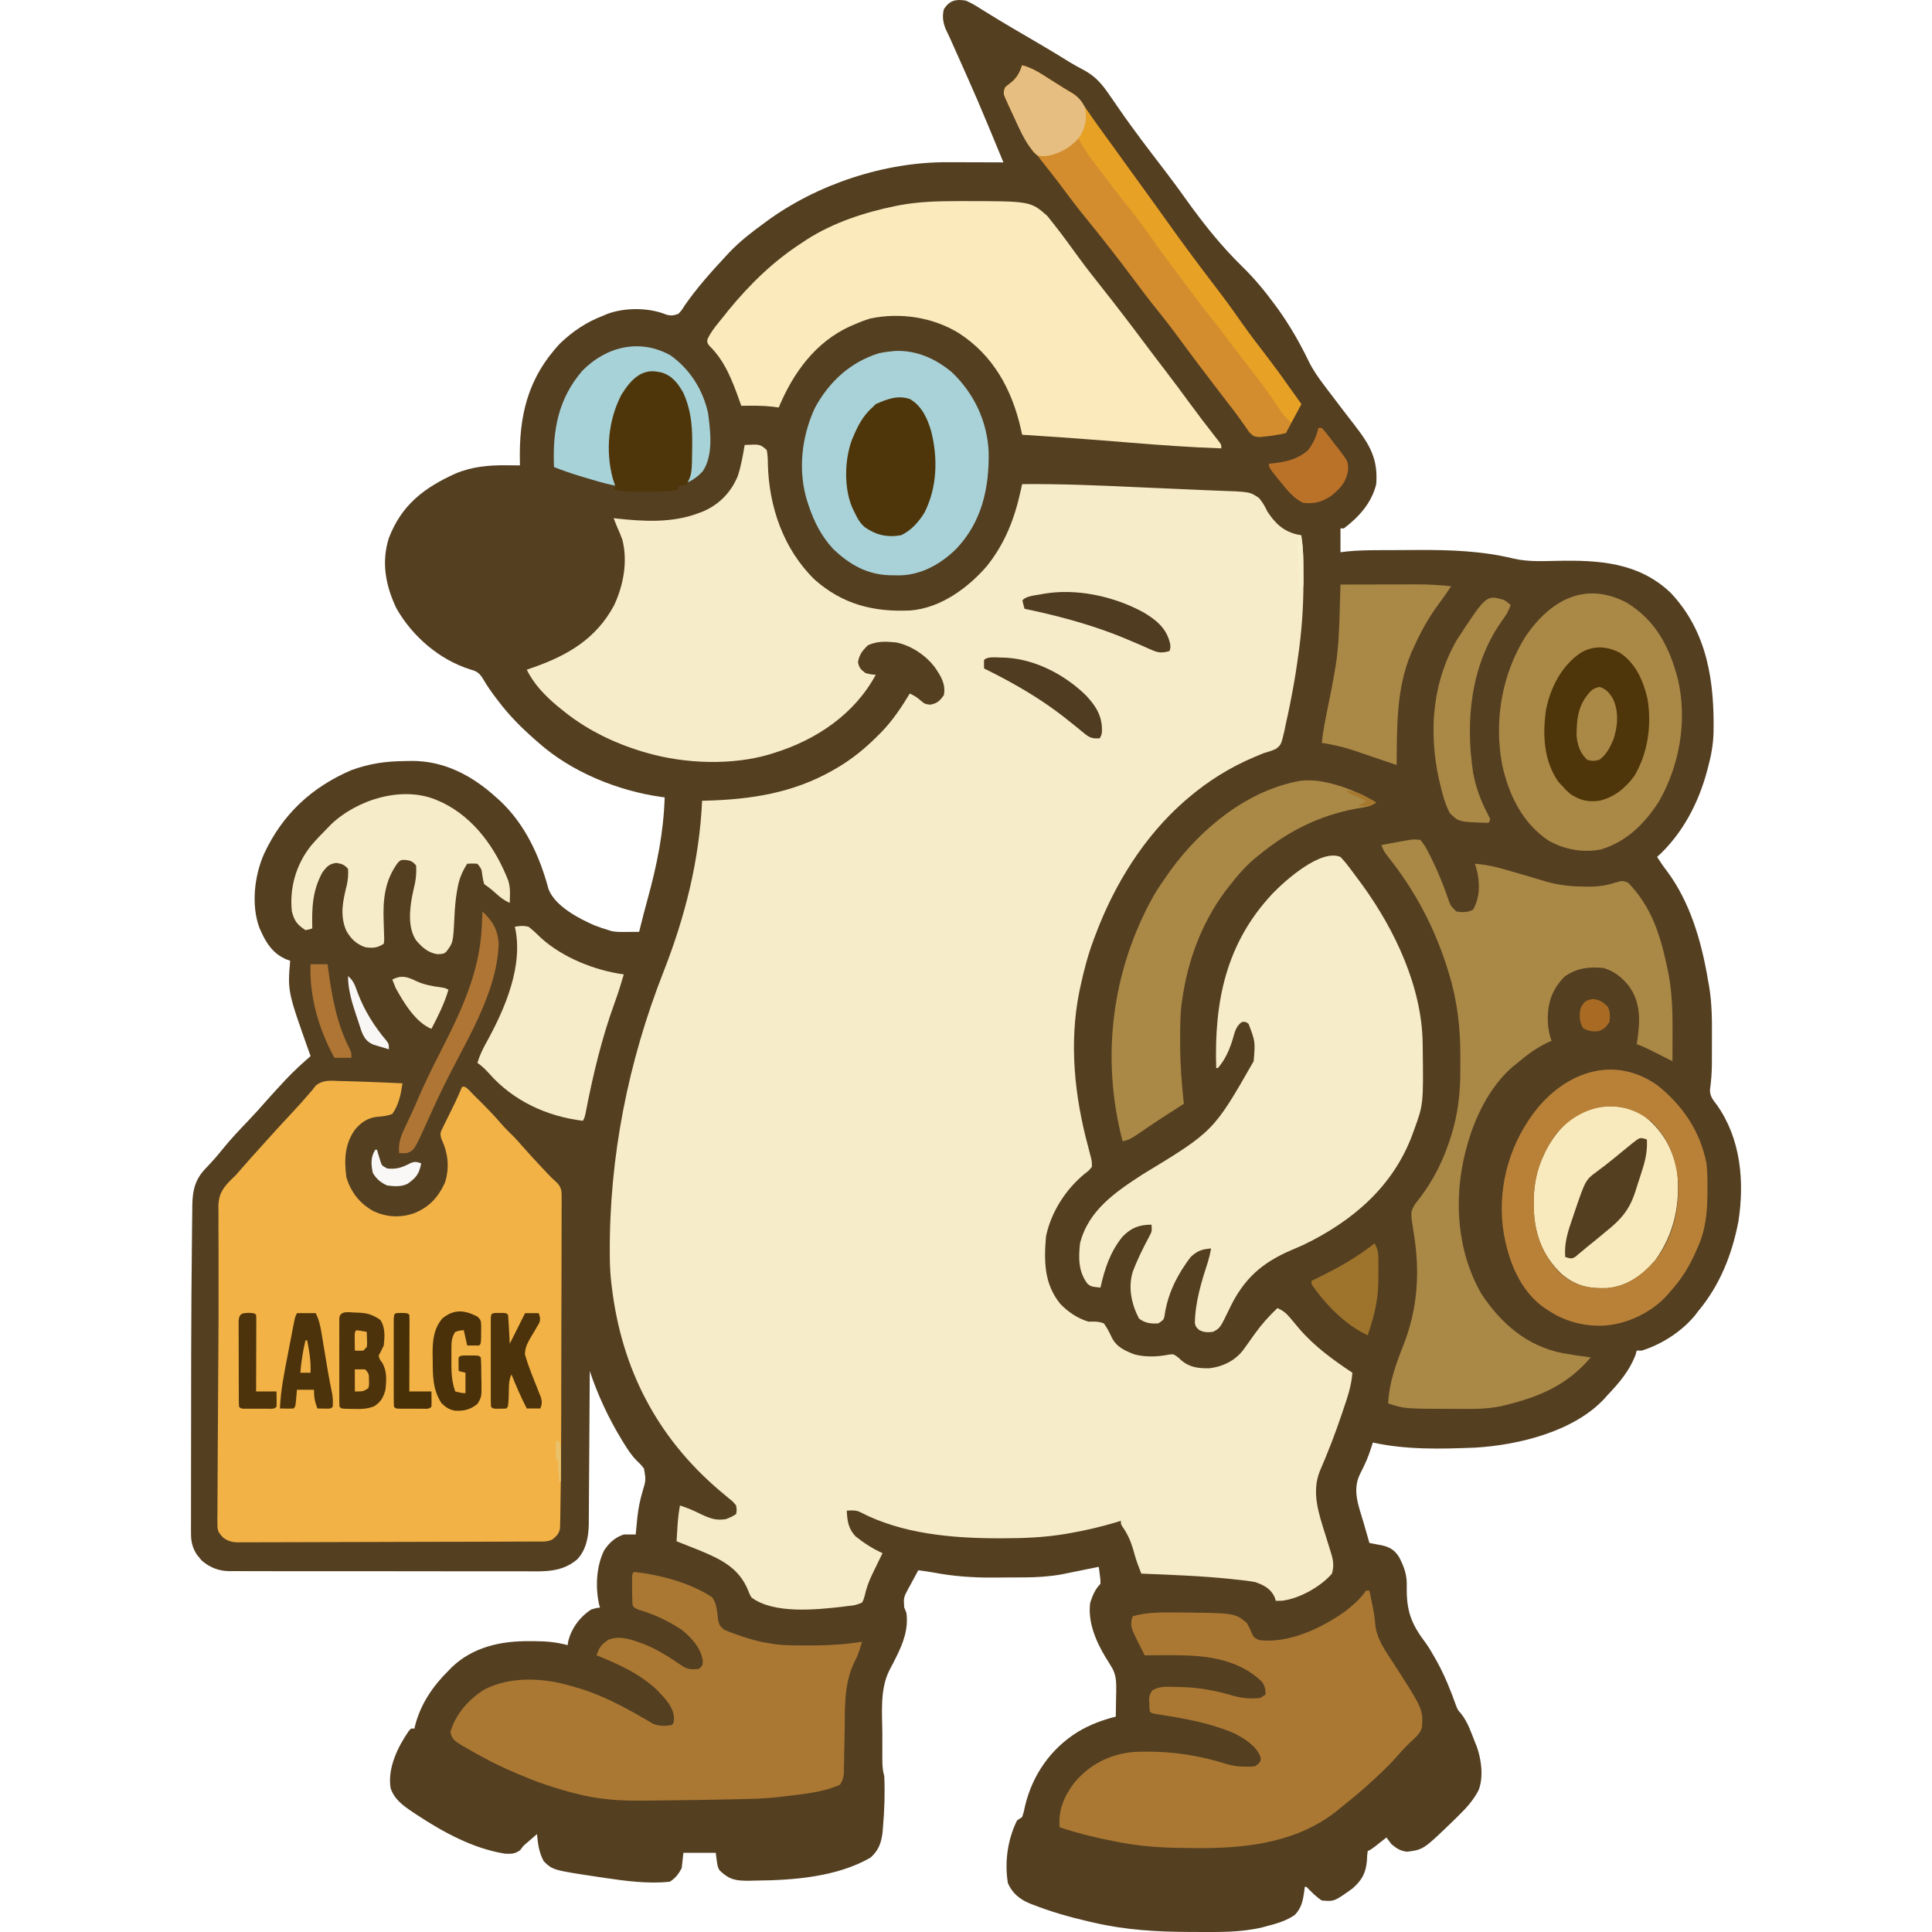 <?xml version="1.0" encoding="UTF-8" standalone="no"?>
<svg
   version="1.1"
   width="1134.914"
   height="1134.914"
   id="svg242"
   sodipodi:docname="the-labeller-geokret.svg"
   inkscape:version="1.1.2 (0a00cf5339, 2022-02-04)"
   inkscape:export-filename="/tmp/0ede301c-d315-48be-96ee-98d8441af59f.png"
   inkscape:export-xdpi="45.169998"
   inkscape:export-ydpi="45.169998"
   xmlns:inkscape="http://www.inkscape.org/namespaces/inkscape"
   xmlns:sodipodi="http://sodipodi.sourceforge.net/DTD/sodipodi-0.dtd"
   xmlns="http://www.w3.org/2000/svg"
   xmlns:svg="http://www.w3.org/2000/svg">
  <defs
     id="defs246" />
  <sodipodi:namedview
     id="namedview244"
     pagecolor="#ffffff"
     bordercolor="#666666"
     borderopacity="1.0"
     inkscape:pageshadow="2"
     inkscape:pageopacity="0.0"
     inkscape:pagecheckerboard="0"
     showgrid="false"
     inkscape:zoom="0.40189077"
     inkscape:cx="725.32146"
     inkscape:cy="618.32721"
     inkscape:window-width="2490"
     inkscape:window-height="1376"
     inkscape:window-x="2560"
     inkscape:window-y="27"
     inkscape:window-maximized="1"
     inkscape:current-layer="svg242"
     fit-margin-top="0"
     fit-margin-left="0"
     fit-margin-right="0"
     fit-margin-bottom="0"
     inkscape:snap-grids="true"
     inkscape:snap-global="false" />
  <g
     id="g33898"
     inkscape:export-filename="/tmp/g33898.png"
     inkscape:export-xdpi="45.169998"
     inkscape:export-ydpi="45.169998">
    <path
       d="m 567.438,0.385 c 3.451,1.465 6.53,3.426 9.688,5.438 1.939,1.192 3.879,2.382 5.82,3.57 1.557,0.963 1.557,0.963 3.146,1.946 6.079,3.716 12.251,7.275 18.409,10.858 8.057,4.693 16.06,9.456 23.967,14.396 3.042,1.835 6.141,3.509 9.283,5.167 6.105,3.557 9.722,7.852 13.688,13.625 0.659,0.945 1.317,1.89 1.996,2.863 1.084,1.566 2.168,3.131 3.243,4.704 8.823,12.883 18.365,25.267 27.862,37.655 4.3,5.626 8.478,11.324 12.586,17.091 9.846,13.78 20.507,27.105 32.651,38.936 6.921,6.761 12.922,13.968 18.662,21.751 0.782,1.061 1.565,2.122 2.371,3.215 6.921,9.704 12.845,19.98 18,30.723 2.503,5.033 5.545,9.411 8.941,13.875 0.598,0.8 1.196,1.601 1.812,2.426 3.345,4.463 6.736,8.889 10.137,13.309 0.707,0.921 1.413,1.841 2.141,2.79 1.358,1.765 2.721,3.526 4.09,5.282 8.798,11.403 13.627,19.659 12.507,34.382 -2.613,10.943 -10.182,19.369 -19,26 -0.66,0 -1.32,0 -2,0 0,4.62 0,9.24 0,14 1.387,-0.161 2.774,-0.322 4.203,-0.487 6.185,-0.615 12.335,-0.693 18.547,-0.716 1.212,-0.006 2.423,-0.011 3.671,-0.017 2.562,-0.009 5.123,-0.016 7.685,-0.02 3.827,-0.01 7.653,-0.041 11.479,-0.072 18.73,-0.082 37.55,0.549 55.828,4.996 8.577,2.026 17.207,1.565 25.961,1.379 24.44,-0.47 47.667,0.881 66.477,18.672 21.78,22.968 25.916,52.404 25.285,82.845 -0.267,6.692 -1.368,12.953 -3.136,19.421 -0.166,0.641 -0.333,1.282 -0.504,1.943 -5.047,19.202 -14.633,37.652 -29.496,51.057 0.516,0.784 1.031,1.567 1.562,2.375 0.369,0.561 0.737,1.121 1.117,1.699 0.905,1.321 1.851,2.614 2.828,3.883 14.103,18.727 20.697,42.257 24.492,65.043 0.18,0.983 0.36,1.965 0.546,2.978 1.643,9.84 1.727,19.519 1.66,29.474 -0.018,2.808 -0.02,5.616 -0.02,8.424 -0,1.818 -0.011,3.635 -0.018,5.453 -10e-4,0.823 -0,1.646 -0,2.494 -0.041,5.064 -0.421,9.972 -1.114,14.99 -0.087,3.755 1.8,5.913 4.012,8.812 14.099,19.85 16.335,45.012 12.68,68.547 -3.797,19.583 -10.864,37.413 -23.743,52.828 -0.641,0.839 -1.281,1.678 -1.941,2.543 -7.904,9.433 -19.359,16.762 -31.059,20.457 -0.99,0 -1.98,0 -3,0 -0.206,0.784 -0.412,1.567 -0.625,2.375 -3.557,9.378 -9.513,16.448 -16.375,23.625 -0.553,0.628 -1.106,1.256 -1.676,1.902 -17.925,19.616 -50.786,27.613 -76.324,29.098 -19.971,0.802 -40.389,1.335 -60,-3 -0.173,0.557 -0.346,1.114 -0.524,1.688 -1.25,3.901 -2.566,7.676 -4.335,11.375 -0.311,0.652 -0.621,1.305 -0.941,1.977 -0.636,1.313 -1.284,2.621 -1.945,3.922 -4.41,9.416 -0.453,18.625 2.309,28.102 0.329,1.152 0.659,2.304 0.998,3.49 0.807,2.818 1.62,5.633 2.439,8.447 1.025,0.19 1.025,0.19 2.071,0.385 0.898,0.172 1.796,0.344 2.722,0.521 1.335,0.252 1.335,0.252 2.696,0.51 4.628,1.076 7.42,2.832 9.948,6.893 3.039,5.81 4.772,10.788 4.492,17.395 -0.238,13.699 2.404,21.482 10.611,32.3 2.328,3.187 4.284,6.556 6.209,9.997 0.544,0.969 0.544,0.969 1.1,1.958 4.479,8.193 7.995,16.917 11.092,25.718 1.004,2.46 1.004,2.46 2.992,4.719 3.864,4.872 5.805,10.861 8.066,16.605 0.347,0.85 0.694,1.699 1.051,2.574 2.715,7.578 4.101,17.972 1.08,25.629 -3.079,5.985 -7.278,10.567 -12.068,15.235 -0.743,0.734 -1.485,1.467 -2.251,2.223 -18.037,17.456 -18.037,17.456 -27.687,18.715 -3.995,-0.479 -6.003,-1.878 -9.125,-4.375 -1.027,-1.312 -2.033,-2.642 -3,-4 -0.626,0.494 -1.253,0.987 -1.898,1.496 -0.817,0.641 -1.635,1.281 -2.477,1.941 -0.812,0.638 -1.624,1.276 -2.461,1.934 -2.164,1.629 -2.164,1.629 -4.164,2.629 -0.356,2.386 -0.356,2.386 -0.438,5.188 -0.573,7.502 -2.856,11.851 -8.562,16.812 -10.673,7.621 -10.673,7.621 -18,7 -3.445,-2.243 -6.103,-5.103 -9,-8 -0.33,0 -0.66,0 -1,0 -0.075,0.713 -0.15,1.426 -0.227,2.16 -0.768,5.593 -1.579,10.241 -5.637,14.348 -4.829,3.372 -10.48,5.044 -16.137,6.492 -0.953,0.26 -1.906,0.521 -2.887,0.789 -12.707,3.036 -25.551,2.761 -38.55,2.711 -1.833,0 -1.833,0 -3.702,-0.01 -19.43,-0.058 -37.887,-1.088 -56.86,-5.49 -1.758,-0.402 -1.758,-0.402 -3.552,-0.811 -10.95,-2.571 -21.728,-5.617 -32.198,-9.752 -0.661,-0.256 -1.322,-0.513 -2.004,-0.777 -5.772,-2.456 -10.106,-6.018 -12.621,-11.848 -2.016,-12.3 -0.208,-25.619 5.375,-36.812 0.99,-0.66 1.98,-1.32 3,-2 1,-3.09 1,-3.09 1.75,-6.75 4.431,-18.222 15.162,-33.594 31.216,-43.451 7.065,-4.155 14.064,-6.787 22.034,-8.799 0.087,-3.875 0.141,-7.75 0.188,-11.625 0.025,-1.094 0.05,-2.189 0.076,-3.316 0.053,-5.806 0.044,-10.067 -3.264,-15.059 -0.725,-1.199 -0.725,-1.199 -1.465,-2.422 -0.486,-0.768 -0.972,-1.537 -1.473,-2.328 -5.721,-9.455 -10.664,-20.962 -9.062,-32.25 1.381,-4.169 2.873,-7.873 6,-11 0.022,-2.45 0.022,-2.45 -0.375,-5.125 -0.166,-1.365 -0.166,-1.365 -0.336,-2.758 -0.095,-0.699 -0.191,-1.397 -0.289,-2.117 -0.715,0.146 -1.431,0.292 -2.168,0.443 -3.277,0.668 -6.554,1.331 -9.832,1.994 -1.688,0.345 -1.688,0.345 -3.41,0.697 -1.102,0.222 -2.204,0.445 -3.34,0.674 -1.005,0.204 -2.011,0.408 -3.047,0.619 -7.257,1.297 -14.24,1.742 -21.598,1.776 -0.987,0.006 -1.974,0.011 -2.99,0.017 -2.085,0.009 -4.17,0.016 -6.255,0.02 -3.125,0.01 -6.249,0.041 -9.373,0.072 -11.94,0.062 -23.285,-0.715 -35.017,-2.953 -2.978,-0.544 -5.969,-0.953 -8.969,-1.36 -1.578,2.835 -3.105,5.695 -4.625,8.562 -0.446,0.8 -0.892,1.6 -1.352,2.424 -2.678,5.117 -2.678,5.117 -2.32,10.811 0.642,1.586 0.642,1.586 1.297,3.203 1.317,9.604 -1.962,18.035 -6.234,26.496 -0.402,0.804 -0.803,1.609 -1.217,2.438 -0.797,1.575 -1.617,3.139 -2.462,4.689 -5.845,11.463 -4.249,25.448 -4.217,38.022 0.005,2.512 -2e-5,5.023 -0.006,7.535 6.6e-4,1.609 0.002,3.219 0.004,4.828 -0.003,1.117 -0.003,1.117 -0.006,2.257 0.015,3.413 0.193,6.457 1.139,9.735 0.434,9.93 0.113,19.852 -0.75,29.75 -0.092,1.231 -0.092,1.231 -0.187,2.486 -0.63,6.362 -2.202,11.261 -7.184,15.619 -19.691,11.323 -45.229,13.275 -67.566,13.457 -1.795,0.043 -1.795,0.043 -3.627,0.088 -8.015,0.058 -11.727,-0.579 -17.498,-6.15 -1.188,-2.25 -1.188,-2.25 -2.188,-10.25 -6.27,0 -12.54,0 -19,0 -0.33,2.97 -0.66,5.94 -1,9 -2.05,3.759 -3.439,5.626 -7,8 -12.924,1.299 -25.73,-0.41 -38.5,-2.312 -0.721,-0.107 -1.442,-0.213 -2.184,-0.323 -28.011,-4.199 -28.011,-4.199 -33.316,-9.364 -2.805,-5.018 -3.495,-10.35 -4,-16 -1.252,1.081 -2.501,2.165 -3.75,3.25 -0.74,0.635 -1.48,1.271 -2.242,1.926 -2.111,1.81 -2.111,1.81 -3.883,4.262 -3.011,2.214 -5.225,2.234 -8.918,2.066 -18.432,-2.896 -36.219,-12.564 -51.582,-22.691 -0.886,-0.582 -1.772,-1.164 -2.685,-1.764 -5.594,-3.802 -10.723,-7.397 -12.94,-14.049 -1.885,-11.714 4.178,-24.192 10.703,-33.594 0.428,-0.464 0.856,-0.928 1.297,-1.406 0.66,0 1.32,0 2,0 0.124,-0.559 0.247,-1.119 0.375,-1.695 3.263,-12.685 10.391,-23.186 19.625,-32.305 0.612,-0.634 1.225,-1.268 1.855,-1.922 12.461,-12.009 29.071,-15.626 45.832,-15.391 1.158,-0.003 2.316,-0.006 3.51,-0.01 6.575,0.041 12.449,0.624 18.803,2.322 0.111,-0.723 0.222,-1.446 0.336,-2.191 1.8,-7.614 7.041,-14.666 13.664,-18.809 2.938,-0.875 2.938,-0.875 5,-1 -0.159,-0.57 -0.319,-1.141 -0.483,-1.729 -2.308,-10.139 -1.695,-22.619 2.917,-31.908 3.023,-4.562 6.364,-7.629 11.566,-9.363 2.333,-0.04 4.667,-0.044 7,0 0.147,-1.636 0.147,-1.636 0.297,-3.305 0.149,-1.524 0.3,-3.047 0.453,-4.57 0.117,-1.209 0.117,-1.209 0.236,-2.443 0.556,-5.147 1.562,-9.909 2.995,-14.878 2.055,-6.802 2.055,-6.802 0.847,-13.593 -1.939,-2.396 -1.939,-2.396 -4.273,-4.617 -3.087,-3.134 -5.264,-6.482 -7.555,-10.219 -0.421,-0.683 -0.843,-1.365 -1.277,-2.069 -7.708,-12.694 -14.025,-26.211 -18.723,-40.306 -0.006,1.195 -0.012,2.39 -0.018,3.622 -0.057,11.285 -0.13,22.569 -0.218,33.853 -0.045,5.801 -0.084,11.602 -0.111,17.403 -0.026,5.602 -0.067,11.204 -0.117,16.806 -0.017,2.133 -0.028,4.267 -0.034,6.4 -0.01,2.997 -0.038,5.993 -0.07,8.99 0.001,0.875 0.003,1.749 0.004,2.651 -0.113,7.491 -1.477,15.31 -6.848,20.939 -9.248,7.781 -19.449,7.044 -30.864,6.968 -1.949,0.005 -3.898,0.012 -5.847,0.022 -5.271,0.018 -10.541,0.006 -15.811,-0.014 -5.526,-0.016 -11.051,-0.008 -16.577,-0.002 -9.275,0.005 -18.551,-0.011 -27.826,-0.039 -10.714,-0.032 -21.429,-0.032 -32.143,-0.015 -10.322,0.016 -20.644,0.009 -30.966,-0.008 -4.387,-0.007 -8.773,-0.006 -13.16,0.002 -5.166,0.008 -10.332,-0.005 -15.498,-0.032 -1.893,-0.007 -3.786,-0.007 -5.679,2.1e-4 -2.59,0.009 -5.178,-0.007 -7.767,-0.029 -0.744,0.008 -1.488,0.017 -2.255,0.025 -6.297,-0.099 -11.435,-2.158 -16.218,-6.286 -0.446,-0.558 -0.892,-1.116 -1.352,-1.691 -0.461,-0.556 -0.923,-1.111 -1.398,-1.684 -2.668,-4.087 -3.477,-7.678 -3.474,-12.523 -0.004,-1.127 -0.008,-2.255 -0.013,-3.417 0.006,-1.23 0.011,-2.459 0.017,-3.726 -0.002,-1.304 -0.004,-2.608 -0.006,-3.952 -0.005,-3.591 0.003,-7.181 0.013,-10.772 0.009,-3.825 0.007,-7.65 0.007,-11.475 9.4e-4,-6.485 0.01,-12.97 0.023,-19.455 0.014,-6.52 0.021,-13.039 0.021,-19.559 -0.001,-22.001 0.049,-44.001 0.185,-66.001 0.007,-1.156 0.007,-1.156 0.014,-2.336 0.061,-9.744 0.144,-19.488 0.262,-29.232 0.033,-2.745 0.06,-5.489 0.081,-8.234 0.032,-3.765 0.082,-7.53 0.138,-11.294 0.006,-1.096 0.012,-2.193 0.018,-3.323 0.168,-8.933 1.662,-15.311 8.113,-21.894 3.336,-3.504 6.503,-7.015 9.5,-10.812 4.71,-5.846 9.845,-11.259 15.028,-16.686 3.803,-3.987 7.496,-8.038 11.105,-12.2 2.971,-3.393 6.039,-6.693 9.117,-9.989 0.608,-0.66 1.217,-1.32 1.844,-2 4.658,-4.989 9.617,-9.54 14.781,-14 -0.221,-0.617 -0.443,-1.234 -0.671,-1.87 -12.844,-36.158 -12.844,-36.158 -11.329,-54.131 -0.753,-0.277 -1.506,-0.554 -2.281,-0.84 -7.445,-3.177 -11.489,-8.954 -14.719,-16.16 -0.321,-0.692 -0.642,-1.384 -0.973,-2.098 -5.093,-13.433 -3.037,-30.99 2.672,-43.797 10.805,-23.158 27.915,-39.095 51.301,-49.105 10.717,-3.893 20.15,-5.224 31.5,-5.312 1.204,-0.029 2.408,-0.058 3.648,-0.088 19.32,-0.135 35.821,8.619 49.852,21.4 0.694,0.612 1.387,1.225 2.102,1.855 15.029,14.041 23.481,32.721 28.73,52.238 4.017,9.995 17.888,17.197 27.301,21.258 2.607,0.966 5.201,1.861 7.867,2.648 0.918,0.294 0.918,0.294 1.855,0.594 3.142,0.595 6.201,0.498 9.395,0.469 1.263,-0.009 2.527,-0.018 3.828,-0.027 1.446,-0.017 1.446,-0.017 2.922,-0.035 0.17,-0.697 0.34,-1.393 0.516,-2.111 1.403,-5.684 2.867,-11.346 4.422,-16.991 5.529,-20.102 9.391,-39.025 10.062,-59.898 -0.634,-0.075 -1.268,-0.15 -1.922,-0.227 -25.6,-3.607 -52.61,-14.553 -72.078,-31.773 -0.852,-0.744 -1.704,-1.488 -2.582,-2.254 -7.773,-6.887 -14.793,-13.878 -21.043,-22.184 -0.547,-0.712 -1.093,-1.424 -1.656,-2.158 -2.663,-3.507 -5.098,-6.997 -7.305,-10.811 -2.048,-3.341 -3.509,-4.662 -7.414,-5.656 -18.187,-5.664 -34.215,-19.411 -43.613,-36.02 -6.286,-13.227 -8.93,-26.905 -4.426,-41.195 7.405,-19.404 20.654,-29.572 39.16,-37.929 9.603,-4.058 19.571,-4.973 29.879,-4.856 0.775,0.005 1.549,0.009 2.348,0.014 1.884,0.012 3.768,0.03 5.652,0.049 -0.024,-0.882 -0.024,-0.882 -0.048,-1.781 -0.627,-27.148 4.492,-49.445 23.571,-69.836 7.544,-7.259 15.703,-12.663 25.477,-16.383 0.74,-0.318 1.48,-0.637 2.242,-0.965 10.308,-3.87 24.587,-3.813 34.75,0.406 2.755,0.766 4.318,0.525 7.008,-0.441 1.961,-2.062 1.961,-2.062 3.625,-4.75 7.2,-10.455 15.74,-19.961 24.375,-29.25 0.694,-0.748 1.387,-1.495 2.102,-2.266 6.084,-6.327 12.819,-11.593 19.898,-16.734 0.543,-0.403 1.086,-0.807 1.646,-1.222 29.761,-21.936 69.65,-35.089 106.64,-34.875 0.942,0.001 1.883,0.003 2.854,0.004 2.975,0.005 5.949,0.018 8.924,0.031 2.031,0.005 4.061,0.01 6.092,0.014 4.949,0.011 9.897,0.028 14.846,0.049 -15.164,-36.684 -15.164,-36.684 -31.374,-72.91 -0.454,-0.968 -0.908,-1.936 -1.376,-2.934 -0.415,-0.871 -0.83,-1.742 -1.258,-2.639 -1.532,-3.887 -1.988,-7.443 -0.992,-11.518 3.383,-5.18 7.119,-6.035 13,-5 z"
       fill="#4e350a"
       id="path4"
       style="fill:#543f21;fill-opacity:1" />
    <path
       d="m 437.438,261.385 c 9.072,-0.461 9.072,-0.461 13,3 0.475,2.895 0.646,5.291 0.625,8.188 0.638,25.166 9.151,49.936 27.375,67.812 16.483,14.693 34.921,19.273 56.476,18.207 17.583,-1.442 33.568,-13.072 44.774,-26.02 10.724,-13.426 16.306,-27.895 19.943,-44.503 0.266,-1.216 0.533,-2.432 0.807,-3.684 22.696,-0.198 45.317,0.763 67.984,1.829 6.638,0.312 13.275,0.606 19.915,0.853 6.486,0.243 12.968,0.533 19.45,0.856 2.454,0.114 4.91,0.212 7.365,0.293 19.085,0.647 19.085,0.647 24.498,4.39 2.065,2.532 3.43,4.82 4.787,7.778 4.554,6.951 9.416,11.736 17.777,13.629 0.733,0.122 1.467,0.245 2.223,0.371 0.741,5.328 1.168,10.543 1.203,15.926 0.007,0.737 0.014,1.473 0.021,2.232 0.017,2.385 0.024,4.769 0.026,7.154 10e-4,0.821 0.002,1.641 0.003,2.486 -0.012,14.903 -1.074,29.448 -3.253,44.201 -0.139,0.997 -0.278,1.994 -0.422,3.021 -0.994,7.035 -2.205,14.009 -3.578,20.979 -0.237,1.222 -0.474,2.443 -0.718,3.702 -0.774,3.862 -1.611,7.704 -2.469,11.548 -0.243,1.209 -0.485,2.418 -0.735,3.664 -1.933,8.174 -1.933,8.174 -5.023,10.639 -2.325,1.051 -4.596,1.769 -7.054,2.448 -1.415,0.564 -2.822,1.148 -4.219,1.754 -1.044,0.437 -1.044,0.437 -2.11,0.883 -13.681,5.831 -26.328,13.721 -37.672,23.363 -0.794,0.673 -1.588,1.346 -2.406,2.039 -24.067,21.021 -41.465,49.193 -52.594,78.961 -0.274,0.719 -0.548,1.438 -0.83,2.179 -3.467,9.227 -5.938,18.557 -7.982,28.196 -0.207,0.974 -0.414,1.948 -0.628,2.952 -6.038,30.055 -2.775,61.252 5.136,90.583 0.44,1.695 0.875,3.392 1.305,5.09 0.183,0.689 0.366,1.377 0.555,2.087 0.398,1.835 0.398,1.835 0.445,4.913 -1.773,2.23 -1.773,2.23 -4.375,4.188 -11.135,9.25 -19.645,22.457 -22.625,36.812 -1.181,14.542 -1.147,27.634 8.312,39.438 4.565,4.783 10.305,8.694 16.688,10.562 0.691,-0.017 1.382,-0.034 2.094,-0.051 2.621,-0.013 4.455,0.088 6.906,1.051 1.949,2.654 3.275,5.365 4.688,8.336 2.757,5.595 7.75,7.767 13.355,9.91 6.527,1.664 13.621,1.434 20.195,0.094 2.762,-0.34 2.762,-0.34 5.699,1.91 0.5,0.463 1,0.926 1.516,1.402 4.911,4.278 10.457,4.883 16.699,4.703 7.646,-0.954 14.569,-4.255 19.426,-10.329 2.377,-3.221 4.682,-6.491 6.986,-9.765 4.034,-5.625 8.391,-10.521 13.436,-15.262 3.156,1.494 5.006,2.867 7.25,5.562 0.608,0.714 1.217,1.428 1.844,2.164 1.252,1.493 2.502,2.988 3.75,4.484 8.825,10.308 19.91,18.291 31.156,25.789 -0.545,7.764 -3.009,14.794 -5.5,22.125 -0.33,0.984 -0.33,0.984 -0.667,1.988 -3.862,11.503 -8.218,22.756 -13.052,33.889 -4.855,12.418 -0.511,24.901 3.281,36.935 0.733,2.345 1.459,4.691 2.171,7.042 0.439,1.45 0.89,2.896 1.355,4.338 1.295,4.257 1.62,7.38 0.411,11.683 -6.61,7.705 -19.303,14.795 -29.375,15.938 -1.794,0.031 -1.794,0.031 -3.625,0.062 -0.227,-0.743 -0.454,-1.485 -0.688,-2.25 -2.37,-4.966 -6.295,-6.975 -11.312,-8.75 -3.739,-0.73 -7.526,-1.089 -11.312,-1.5 -1.143,-0.127 -2.285,-0.253 -3.462,-0.384 -17.35,-1.792 -34.805,-2.386 -52.225,-3.116 -0.481,-1.263 -0.96,-2.527 -1.438,-3.791 -0.267,-0.704 -0.534,-1.407 -0.809,-2.132 -1.023,-2.82 -1.82,-5.689 -2.628,-8.577 -1.466,-4.891 -3.217,-8.856 -6.172,-13.012 -0.953,-1.488 -0.953,-1.488 -0.953,-3.488 -1.033,0.315 -2.065,0.629 -3.129,0.953 -8.88,2.626 -17.742,4.723 -26.871,6.297 -1.413,0.244 -1.413,0.244 -2.854,0.493 -12.297,2.041 -24.329,2.498 -36.771,2.507 -1.3,0.001 -1.3,0.001 -2.626,0.002 -27.076,-0.033 -56.528,-2.617 -80.979,-15.42 -2.587,-1.216 -4.957,-0.96 -7.77,-0.832 0.269,6.049 0.83,10.322 5,15 4.975,3.968 10.188,7.4 16,10 -0.389,0.77 -0.389,0.77 -0.785,1.555 -1.578,3.177 -3.128,6.367 -4.652,9.57 -0.318,0.662 -0.636,1.324 -0.963,2.007 -1.81,3.862 -3.109,7.497 -4.037,11.681 -0.645,2.359 -0.645,2.359 -1.562,4.188 -3.127,1.348 -4.749,1.775 -8,2 -1.306,0.169 -2.612,0.338 -3.957,0.512 -15.224,1.685 -39.968,4.306 -53.043,-5.512 -1.188,-2.016 -1.188,-2.016 -2,-4.25 -5.505,-13.259 -15.954,-18.192 -28.772,-23.516 -4.395,-1.783 -8.803,-3.528 -13.228,-5.234 0.142,-2.375 0.289,-4.75 0.438,-7.125 0.039,-0.665 0.079,-1.33 0.119,-2.016 0.256,-4.01 0.711,-7.909 1.443,-11.859 4.362,1.349 8.297,3.081 12.375,5.125 5.344,2.487 8.79,3.796 14.625,2.875 3.402,-1.365 3.402,-1.365 6,-3 0.377,-2.315 0.377,-2.315 0,-5 -1.9,-2.326 -1.9,-2.326 -4.5,-4.375 -0.835,-0.709 -1.671,-1.418 -2.531,-2.148 -1.47,-1.226 -1.47,-1.226 -2.969,-2.477 -36.52,-31.217 -57.196,-71.17 -63,-119 -0.086,-0.686 -0.172,-1.373 -0.261,-2.08 -0.612,-5.119 -0.91,-10.157 -0.942,-15.311 -0.011,-1.16 -0.011,-1.16 -0.021,-2.344 -0.402,-56.867 10.773,-112.87 31.557,-165.812 12.76,-32.561 21.041,-65.452 22.668,-100.453 0.957,-0.022 0.957,-0.022 1.933,-0.044 26.661,-0.677 51.614,-4.498 75.067,-17.956 0.916,-0.524 0.916,-0.524 1.851,-1.059 9.067,-5.286 16.739,-11.531 24.149,-18.941 0.875,-0.875 1.751,-1.751 2.652,-2.652 6.516,-6.837 11.486,-14.303 16.348,-22.348 2.542,1.19 4.251,2.225 6.375,4.125 2.511,2.072 2.511,2.072 5.625,2.438 4.136,-0.776 5.55,-2.176 8,-5.562 1.225,-6.372 -1.55,-10.861 -5,-16 -5.199,-7.182 -14.166,-13.27 -23,-15 -5.974,-0.589 -11.117,-0.876 -16.625,1.688 -3.167,3.084 -5.06,5.469 -5.812,9.875 0.601,3.35 1.715,4.431 4.438,6.438 3.145,0.803 3.145,0.803 6,1 -12.535,23.267 -35.169,38.377 -60,46 -0.661,0.21 -1.323,0.421 -2.004,0.637 -22.048,6.695 -50.007,5.655 -71.996,-0.637 -1.238,-0.354 -1.238,-0.354 -2.502,-0.715 -17.705,-5.269 -34.28,-13.426 -48.498,-25.285 -0.795,-0.645 -1.591,-1.289 -2.41,-1.953 -6.947,-5.863 -13.628,-12.793 -17.59,-21.047 1.849,-0.636 1.849,-0.636 3.734,-1.285 20.371,-7.154 37.008,-16.865 47.516,-36.465 5.538,-11.727 8.156,-25.75 4.918,-38.535 -0.949,-2.64 -1.998,-5.166 -3.168,-7.715 -0.673,-1.664 -1.342,-3.33 -2,-5 0.58,0.069 1.161,0.137 1.759,0.208 16.085,1.769 32.922,2.68 48.241,-3.208 0.927,-0.351 1.854,-0.701 2.809,-1.062 9.479,-4.155 16.272,-11.266 20.195,-20.809 1.888,-5.931 2.978,-11.994 3.996,-18.129 z"
       fill="#faeabc"
       id="path6"
       style="fill:#f7ecca;fill-opacity:1" />
    <path
       d="m 199.251,635.01 c 1.043,0.02 2.086,0.04 3.16,0.061 3.344,0.074 6.685,0.189 10.027,0.314 1.145,0.04 2.29,0.079 3.47,0.12 6.846,0.242 13.688,0.535 20.53,0.88 -0.955,6.442 -2.149,12.624 -6,18 -3.069,1.177 -5.722,1.431 -8.992,1.672 -5.289,0.577 -9.031,3.119 -12.535,7.035 -6.427,8.551 -6.783,17.935 -5.473,28.293 2.608,8.84 7.826,15.569 15.891,20.051 7.816,3.585 15.488,4.019 23.609,1.387 9.11,-3.642 14.338,-9.218 18.434,-18.113 2.778,-8.658 1.899,-17.2 -1.934,-25.324 -1.226,-3.678 -0.684,-4.266 0.984,-7.641 0.661,-1.359 0.661,-1.359 1.336,-2.746 0.472,-0.945 0.944,-1.89 1.43,-2.863 0.913,-1.859 1.824,-3.718 2.734,-5.578 0.434,-0.882 0.868,-1.765 1.314,-2.674 1.504,-3.128 2.873,-6.292 4.201,-9.498 2,0 2,0 4.289,2.168 0.895,0.935 1.789,1.869 2.711,2.832 0.874,0.862 1.748,1.725 2.648,2.613 4.76,4.712 9.391,9.461 13.742,14.559 2.145,2.436 4.452,4.683 6.767,6.955 1.773,1.803 3.432,3.659 5.08,5.576 3.719,4.277 7.564,8.422 11.449,12.547 0.65,0.694 1.301,1.387 1.971,2.102 3.547,3.839 3.547,3.839 7.419,7.333 2.614,3.148 2.419,5.101 2.411,9.163 0.004,0.689 0.008,1.377 0.013,2.087 0.009,2.309 -0.011,4.616 -0.03,6.925 5.1e-4,1.656 0.003,3.313 0.007,4.969 0.005,4.508 -0.014,9.016 -0.038,13.523 -0.021,4.744 -0.021,9.488 -0.023,14.232 -0.006,7.995 -0.028,15.99 -0.059,23.984 -0.04,10.169 -0.058,20.338 -0.067,30.507 -0.008,8.822 -0.026,17.644 -0.045,26.466 -0.004,1.872 -0.008,3.744 -0.011,5.616 -0.022,11.847 -0.073,23.693 -0.207,35.539 -0.017,1.538 -0.033,3.075 -0.048,4.613 -0.042,4.337 -0.105,8.673 -0.202,13.01 -0.039,1.911 -0.06,3.823 -0.08,5.734 -0.031,1.13 -0.062,2.259 -0.094,3.423 -0.029,1.466 -0.029,1.466 -0.059,2.961 -0.692,3.27 -1.995,4.468 -4.542,6.563 -2.991,1.495 -6.057,1.152 -9.337,1.154 -0.765,0.004 -1.53,0.009 -2.319,0.013 -2.578,0.013 -5.156,0.02 -7.734,0.026 -1.843,0.008 -3.686,0.016 -5.528,0.025 -6.064,0.026 -12.128,0.042 -18.191,0.056 -2.086,0.005 -4.171,0.011 -6.257,0.016 -8.675,0.022 -17.349,0.04 -26.024,0.052 -12.441,0.016 -24.881,0.049 -37.322,0.106 -8.742,0.039 -17.485,0.058 -26.227,0.064 -5.224,0.004 -10.447,0.016 -15.671,0.048 -4.915,0.03 -9.829,0.036 -14.745,0.025 -1.804,-2.2e-4 -3.607,0.008 -5.411,0.026 -2.464,0.023 -4.926,0.014 -7.39,-10e-4 -0.713,0.014 -1.425,0.028 -2.16,0.042 -3.707,-0.059 -6.208,-0.668 -9.131,-2.869 -2.754,-2.998 -3.303,-3.926 -3.283,-7.892 -0.01,-1.009 -0.019,-2.019 -0.029,-3.058 0.02,-1.099 0.04,-2.197 0.061,-3.329 -0.002,-1.169 -0.005,-2.338 -0.007,-3.542 -6.6e-4,-3.218 0.025,-6.435 0.063,-9.653 0.034,-3.42 0.033,-6.84 0.036,-10.261 0.012,-6.581 0.056,-13.162 0.112,-19.742 0.045,-5.279 0.079,-10.559 0.105,-15.838 0.004,-0.745 0.007,-1.491 0.011,-2.258 0.007,-1.505 0.015,-3.009 0.022,-4.514 0.048,-9.682 0.103,-19.363 0.181,-29.045 0.122,-15.252 0.189,-30.501 0.114,-45.753 -0.019,-4.844 -0.014,-9.688 -0.004,-14.531 0.006,-3.533 -0.001,-7.064 -0.044,-10.596 -0.038,-3.769 -0.021,-7.534 0.011,-11.303 -0.025,-1.042 -0.049,-2.084 -0.074,-3.157 0.149,-7.407 2.686,-10.963 7.9,-16.133 0.75,-0.718 1.5,-1.436 2.272,-2.175 1.182,-1.32 2.351,-2.651 3.5,-4 3.357,-3.852 6.771,-7.652 10.195,-11.445 1.477,-1.638 2.952,-3.278 4.422,-4.922 5.003,-5.59 10.092,-11.095 15.208,-16.581 3.448,-3.705 6.834,-7.449 10.112,-11.306 0.516,-0.576 1.031,-1.152 1.562,-1.746 0.664,-0.888 1.328,-1.776 2.012,-2.691 4.454,-3.442 8.332,-2.89 13.8,-2.684 z"
       fill="#f2c56f"
       id="path8"
       style="fill:#f2b246;fill-opacity:1" />
    <path
       d="m 787.438,503.385 c 1.994,2.114 3.669,4.113 5.375,6.438 0.483,0.638 0.965,1.276 1.462,1.934 1.403,1.866 2.785,3.745 4.163,5.629 0.967,1.299 0.967,1.299 1.953,2.625 19.067,26.373 34.85,59.729 35.32,92.754 0.013,0.801 0.025,1.602 0.038,2.427 0.425,33.591 0.425,33.591 -5.312,49.194 -0.257,0.715 -0.514,1.431 -0.779,2.168 -11.347,30.592 -35.387,50.998 -64.221,64.832 -2.293,1.02 -4.598,2.011 -6.906,2.998 -17.489,7.479 -28.05,17.058 -36.204,34.163 -5.637,11.713 -5.637,11.713 -9.891,13.84 -3.241,0.282 -5.301,0.396 -8.164,-1.227 -1.836,-1.773 -1.836,-1.773 -2.367,-3.875 0.154,-12.417 3.886,-24.435 7.699,-36.164 0.781,-2.567 1.355,-5.095 1.832,-7.734 -5.396,0.423 -8.043,1.335 -12,5 -1.621,2.129 -3.081,4.184 -4.5,6.438 -0.389,0.613 -0.777,1.227 -1.178,1.858 -5.111,8.316 -8.466,17.084 -9.767,26.778 -0.555,1.926 -0.555,1.926 -3.555,3.926 -4.337,0.311 -7.938,-0.161 -11.375,-2.875 -4.371,-8.405 -6.426,-17.93 -3.746,-27.148 2.674,-7.29 6.123,-14.138 9.766,-20.98 1.63,-3.055 1.63,-3.055 1.355,-6.996 -7.265,0.034 -11.862,1.818 -17,7 -7.259,8.935 -10.523,18.91 -13,30 -5.53,-0.627 -5.53,-0.627 -7.645,-2.305 -5.367,-7.215 -5.282,-15.008 -4.355,-23.695 4.847,-19.344 20.76,-30.097 36.483,-40.355 41.979,-25.447 41.979,-25.447 65.517,-66.645 0.972,-11.516 0.972,-11.516 -3,-22 -1.909,-1.313 -1.909,-1.313 -4,-1 -3.489,2.504 -4.174,6.2 -5.312,10.125 -1.949,6.302 -4.337,11.795 -8.688,16.875 -0.33,0 -0.66,0 -1,0 -1.204,-39.043 5.654,-73.179 33.124,-102.507 7.578,-7.853 28.401,-26.385 39.876,-21.493 z"
       fill="#faeabc"
       id="path10"
       style="fill:#f7ecca;fill-opacity:1" />
    <path
       d="m 563.251,118.135 c 0.717,-0.001 1.435,-0.003 2.174,-0.004 39.957,0.016 39.957,0.016 49.807,8.723 0.79,1 1.58,2.001 2.395,3.031 0.448,0.558 0.896,1.116 1.357,1.692 5.208,6.575 10.11,13.398 15.049,20.176 4.178,5.714 8.554,11.258 12.955,16.8 8.466,10.691 16.753,21.512 24.913,32.438 3.996,5.349 8.031,10.664 12.101,15.957 5.152,6.705 10.184,13.491 15.177,20.314 4.675,6.374 9.468,12.652 14.351,18.869 0.514,0.663 1.029,1.325 1.559,2.008 0.456,0.581 0.911,1.162 1.38,1.76 0.971,1.486 0.971,1.486 0.971,3.486 -17.541,-0.595 -35.008,-1.848 -52.499,-3.27 -6.126,-0.497 -12.253,-0.988 -18.38,-1.476 -0.994,-0.08 -0.994,-0.08 -2.009,-0.161 -14.695,-1.172 -29.401,-2.154 -44.112,-3.093 -0.235,-1.064 -0.469,-2.127 -0.711,-3.223 -5.239,-23.241 -16.217,-43.485 -36.711,-56.616 -15.2,-9.233 -34.182,-12.094 -51.628,-8.477 -3.112,0.916 -5.989,1.993 -8.949,3.316 -1.008,0.424 -2.016,0.848 -3.055,1.285 -20.469,9.349 -33.49,27.43 -41.945,47.715 -1.217,-0.165 -2.434,-0.33 -3.688,-0.5 -6.098,-0.692 -12.184,-0.585 -18.312,-0.5 -0.352,-1.004 -0.704,-2.008 -1.066,-3.043 -4.211,-11.768 -8.581,-23.404 -17.746,-32.273 -1.188,-1.684 -1.188,-1.684 -1.117,-3.559 2.292,-5.24 6.39,-9.663 9.93,-14.125 1.193,-1.506 1.193,-1.506 2.41,-3.043 12.721,-15.513 26.67,-29.121 43.59,-39.957 1.348,-0.899 1.348,-0.899 2.723,-1.816 15.361,-9.822 33.89,-15.883 51.652,-19.496 0.783,-0.159 1.567,-0.319 2.374,-0.483 11.593,-2.196 23.297,-2.441 35.063,-2.454 z"
       fill="#faeabc"
       id="path12" />
    <path
       d="m 834.438,493.385 c 2.14,2.689 3.49,4.949 5,8 0.547,1.092 1.093,2.184 1.656,3.309 3.575,7.334 6.646,14.784 9.302,22.5 1.613,4.742 1.613,4.742 5.041,8.191 3.412,0.702 6.819,0.669 9.875,-1.062 4.163,-7.169 4.074,-15.696 2.125,-23.562 -0.495,-1.671 -0.495,-1.671 -1,-3.375 7.875,0.564 15.014,2.562 22.562,4.812 2.515,0.726 5.031,1.452 7.547,2.176 3.834,1.112 7.658,2.244 11.469,3.43 7.847,2.274 15.084,2.947 23.234,3.02 0.943,0.01 1.887,0.021 2.859,0.031 5.084,-0.064 9.346,-0.672 14.204,-2.211 4.752,-1.406 4.752,-1.406 8.105,-0.074 13.588,13.877 18.771,30.315 22.77,48.941 0.317,1.465 0.317,1.465 0.639,2.96 2.582,12.683 2.753,25.338 2.673,38.227 -0.005,1.434 -0.01,2.868 -0.014,4.303 -0.011,3.462 -0.028,6.923 -0.049,10.385 -2.452,-1.225 -4.901,-2.455 -7.348,-3.691 -1.238,-0.624 -2.477,-1.247 -3.715,-1.871 -0.625,-0.316 -1.249,-0.633 -1.893,-0.959 -2.66,-1.337 -5.216,-2.536 -8.045,-3.479 0.159,-0.993 0.317,-1.985 0.48,-3.008 1.592,-11.248 1.804,-21.707 -5.059,-31.168 -4.186,-5.157 -8.425,-8.594 -14.859,-10.574 -8.691,-0.848 -15.456,-0.014 -22.812,4.938 -6.955,7.113 -9.806,14.346 -10,24.312 0.068,4.89 0.548,8.926 2.25,13.5 -0.606,0.268 -1.212,0.536 -1.836,0.812 -6.876,3.216 -12.404,7.282 -18.164,12.188 -1.483,1.183 -1.483,1.183 -2.996,2.391 -13.665,11.87 -22.489,30.361 -27.004,47.609 -0.195,0.735 -0.389,1.47 -0.59,2.228 -7.066,27.74 -5.019,58.743 9.59,83.772 11.55,17.325 26.581,30.302 47.471,34.496 5.49,0.983 11,1.779 16.529,2.504 -13.573,16.036 -29.823,23.091 -50,28 -0.804,0.197 -1.608,0.394 -2.437,0.598 -8.627,1.845 -17.289,1.71 -26.063,1.652 -1.193,-0.003 -1.193,-0.003 -2.41,-0.006 -28.627,-0.089 -28.627,-0.089 -38.09,-3.244 0.563,-12.22 4.627,-23.181 9.062,-34.438 8.366,-21.31 9.68,-42.941 6.005,-65.393 -2.04,-12.527 -2.04,-12.527 0.839,-17.388 0.852,-1.103 1.717,-2.197 2.594,-3.281 7.76,-10.296 13.167,-20.777 17.312,-33 0.278,-0.817 0.556,-1.635 0.843,-2.477 4.367,-13.57 5.838,-26.416 5.736,-40.573 -0.016,-2.617 -1.1e-4,-5.233 0.019,-7.85 0.022,-16.153 -1.794,-32.048 -6.535,-47.537 -0.298,-0.994 -0.596,-1.988 -0.903,-3.011 -7.445,-24.022 -19.067,-46.125 -34.736,-65.776 -1.925,-2.435 -3.245,-4.3 -4.237,-7.275 2.707,-0.506 5.416,-1.005 8.125,-1.5 1.141,-0.215 1.141,-0.215 2.305,-0.434 8.412,-1.523 8.412,-1.523 12.57,-1.066 z"
       fill="#a46721"
       id="path14"
       style="fill:#aa8846;fill-opacity:1" />
    <path
       d="m 802.438,934.385 c 0.66,0 1.32,0 2,0 0.484,2.312 0.964,4.624 1.438,6.938 0.212,1.032 0.212,1.032 0.428,2.084 0.725,3.621 1.309,7.171 1.572,10.853 0.801,8.327 5.816,15.377 10.312,22.188 17.767,27.564 17.767,27.564 17.098,38.406 -1.126,3.363 -2.891,4.93 -5.473,7.344 -3.066,2.891 -5.956,5.817 -8.695,9.016 -3.73,4.314 -7.76,8.224 -11.93,12.109 -0.748,0.7 -1.496,1.399 -2.267,2.12 -5.645,5.242 -11.415,10.195 -17.483,14.943 -1.5,1.245 -1.5,1.245 -3.031,2.516 -23.134,18.958 -52.259,22.759 -81.281,22.734 -0.757,-6e-4 -1.514,-10e-4 -2.294,-0 -14.215,-0.043 -28.438,-0.381 -42.456,-2.936 -0.951,-0.169 -1.902,-0.337 -2.882,-0.511 -11.802,-2.183 -23.661,-5.003 -35.056,-8.801 -0.847,-10.166 2.625,-18.252 8.75,-26.312 9.247,-10.788 20.741,-16.649 34.898,-17.927 18.265,-0.866 36.219,1.358 53.672,6.884 3.941,1.22 7.462,1.761 11.617,1.73 1.622,0.012 1.622,0.012 3.277,0.023 2.791,-0.176 2.791,-0.176 4.664,-1.773 1.346,-1.622 1.346,-1.622 1.121,-4 -2.44,-6.404 -9.152,-10.508 -15,-13.625 -13.83,-6.01 -28.403,-8.702 -43.224,-10.999 -5.67,-0.896 -5.67,-0.896 -6.776,-2.001 -0.238,-2.144 -0.238,-2.144 -0.312,-4.812 -0.056,-1.309 -0.056,-1.309 -0.113,-2.645 0.426,-2.543 0.426,-2.543 1.773,-4.84 4.241,-2.723 8.473,-2.25 13.402,-2.141 1.029,0.013 2.058,0.025 3.118,0.038 10.747,0.245 20.63,2.041 30.944,5.087 5.345,1.536 10.654,2.032 16.188,1.312 0.99,-0.66 1.98,-1.32 3,-2 0,-3.114 -0.427,-5.28 -2.391,-7.746 -15.059,-14.205 -35.249,-15.442 -54.734,-15.316 -1.352,0.005 -2.703,0.01 -4.055,0.014 -3.273,0.012 -6.547,0.028 -9.82,0.049 -0.796,-1.576 -1.59,-3.153 -2.383,-4.73 -0.442,-0.878 -0.885,-1.756 -1.34,-2.661 -4.438,-9.066 -4.438,-9.066 -3.964,-13.609 0.227,-0.66 0.454,-1.32 0.688,-2 7.759,-2.118 15.047,-2.272 23.062,-2.188 1.286,0.008 2.572,0.016 3.897,0.024 32.999,0.296 32.999,0.296 40.04,6.164 1.148,2.011 2.11,4.027 3.008,6.16 0.988,2.176 0.988,2.176 3.992,3.84 17.557,2.319 37.069,-7.065 51,-17 4.486,-3.646 8.78,-7.17 12,-12 z"
       fill="#b26f21"
       id="path16"
       style="fill:#aa7833;fill-opacity:1" />
    <path
       d="m 372.438,923.385 c 15.031,1.623 33.379,6.429 46,15 2.758,4.136 2.774,8.095 3.34,12.969 0.713,3.274 1.175,3.96 3.66,6.031 2.686,1.126 5.311,2.13 8.062,3.062 1.147,0.396 1.147,0.396 2.318,0.8 5.473,1.847 10.886,3.354 16.619,4.138 1.124,0.175 2.248,0.351 3.406,0.531 6.153,0.753 12.341,0.659 18.531,0.656 1.282,6.4e-4 2.564,0.001 3.885,0.002 9.52,-0.053 18.783,-0.667 28.177,-2.189 -2.595,8.218 -2.595,8.218 -4.452,11.804 -6.346,12.965 -5.604,26.723 -5.798,40.884 -0.073,3.853 -0.154,7.705 -0.245,11.558 -0.054,2.383 -0.097,4.765 -0.127,7.148 -0.031,1.609 -0.031,1.609 -0.062,3.25 -0.019,1.411 -0.019,1.411 -0.039,2.851 -0.292,2.652 -0.817,4.281 -2.276,6.506 -10.331,4.692 -22.835,5.621 -34,7 -0.728,0.093 -1.456,0.187 -2.206,0.283 -8.522,0.982 -17.101,1.084 -25.669,1.279 -0.868,0.02 -1.737,0.04 -2.631,0.06 -6.831,0.151 -13.662,0.27 -20.494,0.377 -1.091,0.018 -2.182,0.036 -3.307,0.054 -6.89,0.109 -13.78,0.187 -20.671,0.232 -2.234,0.017 -4.468,0.042 -6.703,0.073 -13.988,0.188 -26.785,-0.732 -40.319,-4.359 -1.051,-0.273 -2.102,-0.546 -3.186,-0.827 -2.477,-0.677 -4.927,-1.404 -7.377,-2.173 -0.84,-0.259 -1.679,-0.517 -2.544,-0.783 -5.762,-1.8 -11.365,-3.787 -16.894,-6.217 -1.74,-0.717 -1.74,-0.717 -3.516,-1.449 -7.549,-3.148 -14.82,-6.663 -21.984,-10.613 -0.729,-0.399 -1.458,-0.798 -2.209,-1.209 -13.636,-7.67 -13.636,-7.67 -15.166,-12.478 2.822,-10.483 10.883,-19.571 20.012,-25.176 15.274,-7.872 34.643,-6.918 50.863,-2.074 0.646,0.177 1.292,0.355 1.958,0.538 14.825,4.101 28.321,11.174 41.549,18.933 1.17,0.682 1.17,0.682 2.364,1.377 0.679,0.406 1.357,0.812 2.056,1.231 3.555,1.581 7.268,1.516 11.073,0.922 1.312,-1.119 1.312,-1.119 1.5,-3.938 -0.137,-6.694 -5.376,-11.783 -9.699,-16.422 -10.207,-9.786 -22.841,-15.441 -35.801,-20.641 1.191,-3.439 2.166,-5.645 5.125,-7.812 0.539,-0.419 1.078,-0.838 1.633,-1.27 6.094,-2.495 12.341,-0.686 18.242,1.457 0.723,0.257 1.447,0.515 2.192,0.78 8.291,3.137 15.509,7.884 22.808,12.845 3.673,2.449 5.664,2.315 10,2 2.236,-1.849 2.236,-1.849 2.438,-4.625 -0.976,-7.526 -6.639,-13.78 -12.438,-18.375 -8.041,-5.34 -16.089,-9.047 -25.332,-11.797 -2.668,-1.203 -2.668,-1.203 -3.547,-2.832 -0.18,-3.523 -0.265,-7.032 -0.246,-10.559 -0.004,-0.737 -0.008,-1.473 -0.012,-2.232 0.01,-5.453 0.01,-5.453 1.137,-6.58 z"
       fill="#b47121"
       id="path18"
       style="fill:#aa7833;fill-opacity:1" />
    <path
       d="m 955.423,353.928 c 17.123,10.335 25.284,26.108 30.184,44.906 5.66,24.157 1.195,50.317 -10.98,71.801 -8.418,13.129 -18.864,23.659 -34.07,28.328 -10.738,2.14 -21.651,0.1 -31.098,-5.273 -15.24,-10.384 -23.079,-26.659 -27.02,-44.305 -4.93,-26.097 -0.203,-53.598 14,-76 14.689,-21.016 34.605,-32.062 58.984,-19.457 z"
       fill="#9e732c"
       id="path20"
       style="fill:#aa8846;fill-opacity:1" />
    <path
       d="m 600.438,38.385 c 6.213,1.587 11.212,5.04 16.562,8.438 1.855,1.166 3.711,2.331 5.566,3.496 1.223,0.774 1.223,0.774 2.471,1.564 1.667,1.043 3.358,2.049 5.066,3.024 3.095,1.96 4.828,4.554 6.834,7.541 0.878,1.268 1.757,2.534 2.637,3.801 0.463,0.672 0.927,1.345 1.404,2.038 2.54,3.653 5.16,7.248 7.772,10.849 1.111,1.536 2.222,3.073 3.332,4.609 0.555,0.768 1.11,1.535 1.682,2.326 3.266,4.517 6.528,9.036 9.791,13.555 2.745,3.801 5.49,7.601 8.238,11.4 1.111,1.536 2.221,3.073 3.332,4.609 0.545,0.754 1.089,1.507 1.651,2.283 2.818,3.901 5.624,7.811 8.412,11.733 9.218,12.966 18.694,25.734 28.375,38.358 5.264,6.865 10.357,13.812 15.293,20.916 4.73,6.764 9.751,13.296 14.777,19.843 5.437,7.094 10.667,14.304 15.805,21.617 1.663,2.336 3.331,4.668 5,7 -0.566,1.06 -1.132,2.119 -1.715,3.211 -0.741,1.388 -1.482,2.776 -2.223,4.164 -0.373,0.699 -0.746,1.397 -1.131,2.117 -1.999,3.737 -1.999,3.737 -3.932,7.508 -2.477,0.633 -2.477,0.633 -5.625,1.125 -1.024,0.168 -2.047,0.335 -3.102,0.508 -1.08,0.121 -2.16,0.242 -3.273,0.367 -1.187,0.135 -2.374,0.271 -3.598,0.41 -3.402,-0.41 -3.402,-0.41 -5.922,-2.797 -0.787,-1.084 -1.55,-2.186 -2.293,-3.301 -0.868,-1.213 -1.736,-2.425 -2.605,-3.637 -0.432,-0.619 -0.865,-1.238 -1.31,-1.876 -1.883,-2.664 -3.891,-5.227 -5.897,-7.799 -0.832,-1.08 -1.662,-2.161 -2.492,-3.242 -0.451,-0.587 -0.902,-1.175 -1.366,-1.78 -0.5,-0.653 -1.001,-1.305 -1.517,-1.978 -0.586,-0.763 -1.171,-1.527 -1.774,-2.313 -7.247,-9.457 -14.445,-18.942 -21.476,-28.562 -4.57,-6.247 -9.269,-12.35 -14.146,-18.36 -4.12,-5.1 -8.061,-10.322 -11.979,-15.578 -9.685,-12.984 -19.599,-25.757 -29.867,-38.286 -4.272,-5.239 -8.347,-10.607 -12.373,-16.036 -2.833,-3.817 -5.716,-7.582 -8.677,-11.3 -1.831,-2.3 -3.641,-4.617 -5.443,-6.939 -1.182,-1.52 -2.373,-3.033 -3.565,-4.544 -5.302,-7.129 -9.092,-14.663 -12.824,-22.707 -0.498,-1.068 -0.996,-2.137 -1.51,-3.238 -0.453,-1.007 -0.906,-2.014 -1.373,-3.051 -0.409,-0.907 -0.818,-1.814 -1.239,-2.749 -0.753,-2.337 -0.753,-2.337 0.247,-5.337 1.523,-1.359 1.523,-1.359 3.375,-2.75 3.732,-3.05 5.086,-5.723 6.625,-10.25 z"
       fill="#d38d2e"
       id="path24" />
    <path
       d="m 782.376,460.385 c 0.82,0.214 1.639,0.428 2.484,0.649 8.431,2.352 15.956,6.113 23.579,10.351 -2.796,1.864 -3.855,2.32 -7,2.824 -0.795,0.138 -1.59,0.275 -2.41,0.417 -0.855,0.147 -1.71,0.295 -2.59,0.446 -21.85,4.104 -39.892,13.27 -57,27.312 -0.824,0.669 -1.647,1.338 -2.496,2.027 -5.951,5.043 -10.768,10.793 -15.504,16.973 -0.584,0.745 -1.168,1.49 -1.77,2.258 -13.818,18.576 -22.048,40.928 -25.23,63.742 -0.14,0.976 -0.14,0.976 -0.283,1.972 -0.888,6.873 -0.908,13.731 -0.904,20.653 -6.4e-4,1.262 -0.001,2.524 -0.002,3.825 0.064,11.587 0.909,23.039 2.189,34.55 -1.58,1.017 -1.58,1.017 -3.191,2.055 -1.457,0.94 -2.914,1.88 -4.371,2.82 -0.763,0.492 -1.525,0.983 -2.311,1.49 -3.843,2.484 -7.668,4.988 -11.454,7.557 -1.008,0.683 -1.008,0.683 -2.037,1.379 -1.274,0.866 -2.544,1.736 -3.811,2.612 -2.873,1.95 -5.343,3.588 -8.824,4.086 -12.802,-48.938 -6.469,-100.054 18.217,-144.175 2.402,-4.083 5.032,-7.968 7.783,-11.825 0.721,-1.035 1.441,-2.07 2.184,-3.137 18.103,-24.82 45.202,-47.067 76.113,-52.566 6.619,-0.727 12.272,0.021 18.641,1.703 z"
       fill="#9b712b"
       id="path26"
       style="fill:#aa8846;fill-opacity:1" />
    <path
       d="m 964.731,654.826 c 11.048,7.976 17.911,19.579 20.426,32.973 2.064,18.974 -1.566,37.064 -12.926,52.605 -7.595,8.872 -16.534,15.245 -28.344,16.297 -10.941,0.341 -18.22,-1.327 -26.637,-8.379 -11.269,-10.862 -15.799,-23.338 -16.334,-38.723 -0.144,-11.024 0.854,-20.168 5.521,-30.214 0.469,-1.013 0.938,-2.026 1.422,-3.07 5.664,-11.176 14.861,-21.476 27.121,-25.496 10.087,-1.78 20.935,-1.534 29.75,4.008 z"
       fill="#f9eabd"
       id="path28" />
    <path
       d="m 973.438,637.385 c 14.946,11.922 25.283,27.021 29,46 0.549,5.277 0.632,10.513 0.562,15.812 -0,0.701 -0.01,1.401 -0.014,2.123 -0.099,10.997 -1.022,20.938 -5.549,31.064 -0.442,1.026 -0.442,1.026 -0.893,2.074 -3.911,8.918 -8.503,16.702 -15.107,23.926 -0.978,1.15 -0.978,1.15 -1.977,2.324 -9.333,10.294 -23.001,16.857 -36.801,17.984 -13.121,0.578 -24.438,-2.666 -35.223,-10.309 -0.686,-0.478 -1.372,-0.956 -2.078,-1.449 -14.179,-11.081 -20.564,-30.046 -22.686,-47.275 -2.568,-24.776 4.808,-49.233 20.427,-68.669 18.159,-21.82 45.424,-30.933 70.337,-13.606 z m -59.074,28.422 c -8.832,12.031 -13.515,25.454 -13.363,40.328 0.013,1.581 0.013,1.581 0.025,3.194 0.32,14.835 4.554,26.89 14.787,37.931 8.295,7.789 16.634,9.619 27.727,9.402 11.568,-0.823 19.573,-6.694 27.461,-14.715 11.351,-13.096 15.43,-30.511 14.781,-47.578 -1.162,-13.469 -5.776,-26.118 -15.781,-35.484 -18.069,-14.831 -40.936,-10.242 -55.637,6.922 z"
       fill="#c5841e"
       id="path30"
       style="fill:#b98138;fill-opacity:1" />
    <path
       d="m 257.438,470.385 c 0.864,0.379 1.727,0.758 2.617,1.148 18.685,9.157 31.27,27.029 38.598,45.996 0.795,2.893 0.991,5.242 0.91,8.23 -0.018,0.874 -0.036,1.748 -0.055,2.648 -0.023,0.652 -0.046,1.305 -0.07,1.977 -3.176,-1.421 -5.494,-3.164 -8.062,-5.5 -2.272,-2.058 -4.375,-3.791 -6.938,-5.5 -0.66,-2.312 -0.66,-2.312 -1.062,-5 -0.51,-3.954 -0.51,-3.954 -2.938,-7 -3.083,-0.167 -3.083,-0.167 -6,0 -3.017,4.833 -4.681,8.752 -5.688,14.438 -0.122,0.687 -0.245,1.373 -0.371,2.081 -0.825,4.926 -1.214,9.809 -1.441,14.794 -0.743,15.098 -0.743,15.098 -4.871,20.473 -1.629,1.215 -1.629,1.215 -5.316,1.34 -5.388,-0.924 -8.849,-4.048 -12.312,-8.125 -4.893,-7.331 -3.854,-17.729 -2.32,-25.992 0.506,-2.527 1.074,-5.025 1.664,-7.535 0.681,-3.602 0.885,-6.816 0.656,-10.473 -2.083,-2.392 -3.314,-2.926 -6.453,-3.266 -2.559,0.04 -2.559,0.04 -4.207,1.559 -7.754,10.476 -8.893,21.705 -8.402,34.395 0.085,2.483 0.157,4.966 0.215,7.449 0.041,1.08 0.082,2.16 0.125,3.272 -0.091,0.855 -0.183,1.71 -0.277,2.591 -3.752,2.501 -6.661,2.721 -11,2 -5.191,-1.88 -8.3,-4.849 -11,-9.625 -3.995,-9.15 -1.968,-17.727 0.344,-27.113 0.647,-3.214 0.893,-5.994 0.656,-9.262 -2.186,-2.522 -3.655,-2.941 -6.938,-3.5 -4.252,0.694 -5.432,2.108 -8.062,5.5 -5.981,10.885 -6.264,20.933 -6,33 -1.805,0.629 -1.805,0.629 -4,1 -4.843,-3.196 -6.508,-5.288 -8,-11 -1.446,-13.884 2.487,-27.537 11.217,-38.533 3.095,-3.658 6.401,-7.075 9.783,-10.467 0.647,-0.67 1.294,-1.341 1.961,-2.031 15.501,-14.891 42.764,-23.223 63.039,-13.969 z"
       fill="#f9eabc"
       id="path32"
       style="fill:#f7ecca;fill-opacity:1" />
    <path
       d="m 393.762,208.67 c 11.498,8.109 19.193,20.352 22.199,34.043 1.387,10.688 3.135,24.45 -2.988,33.898 -5.961,6.887 -13.79,9.259 -22.75,10.061 -3.392,0.113 -6.767,0.122 -10.161,0.087 -1.694,0.017 -1.694,0.017 -3.422,0.035 -8.101,-0.028 -15.405,-1.266 -23.203,-3.41 -0.913,-0.251 -1.825,-0.502 -2.766,-0.76 -2.525,-0.719 -5.037,-1.472 -7.547,-2.24 -0.828,-0.247 -1.656,-0.495 -2.51,-0.75 -5.144,-1.557 -10.165,-3.312 -15.178,-5.25 -0.903,-21.225 2.31,-39.933 16.582,-56.523 13.992,-14.331 33.764,-19.132 51.742,-9.191 z"
       fill="#a7d2d8"
       id="path34" />
    <path
       d="m 302.438,544.385 c 3.143,-0.524 4.947,-0.722 8,0 2.637,1.974 4.891,4.198 7.254,6.492 12.724,11.62 31.804,19.218 48.746,21.508 -1.635,5.639 -3.385,11.201 -5.397,16.717 -7.691,21.146 -12.798,42.74 -17.05,64.791 -0.553,2.492 -0.553,2.492 -1.553,4.492 -21.219,-2.567 -40.729,-11.632 -54.878,-27.506 -2.269,-2.544 -4.269,-4.591 -7.122,-6.494 1.372,-4.588 3.267,-8.464 5.625,-12.625 10.709,-19.516 21.581,-44.773 16.375,-67.375 z"
       fill="#faeabc"
       id="path36"
       style="fill:#f7ecca;fill-opacity:1" />
    <path
       d="m 787.438,343.385 c 7.489,-0.025 14.978,-0.043 22.467,-0.055 2.544,-0.005 5.088,-0.012 7.632,-0.021 3.671,-0.012 7.343,-0.018 11.014,-0.022 1.124,-0.005 2.249,-0.01 3.407,-0.016 6.882,-4.8e-4 13.638,0.359 20.479,1.113 -2.394,3.657 -4.877,7.193 -7.501,10.692 -5.909,7.965 -10.44,16.274 -14.499,25.308 -0.725,1.601 -0.725,1.601 -1.465,3.234 -8.845,21.185 -8.329,43.226 -8.535,65.766 -4.923,-1.632 -9.838,-3.285 -14.742,-4.973 -2.044,-0.697 -4.088,-1.393 -6.133,-2.09 -1.012,-0.351 -2.024,-0.703 -3.066,-1.064 -6.629,-2.245 -13.138,-3.828 -20.059,-4.873 0.725,-6.72 2.006,-13.259 3.375,-19.875 1.554,-7.651 3.078,-15.301 4.375,-23 0.115,-0.669 0.23,-1.338 0.349,-2.027 1.811,-11.029 2.148,-22.136 2.463,-33.286 0.043,-1.443 0.087,-2.887 0.131,-4.33 0.106,-3.494 0.207,-6.988 0.307,-10.482 z"
       fill="#9b712b"
       id="path38"
       style="fill:#aa8846;fill-opacity:1" />
    <path
       d="m 951.438,383.385 c 9.414,6.148 13.866,16.415 16.336,27.059 2.568,15.244 0.341,31.721 -7.586,45.191 -5.093,7.114 -12.055,12.877 -20.75,14.75 -6.567,0.925 -11.512,-0.293 -17,-4 -2.75,-2.438 -2.75,-2.438 -5,-5 -1.021,-1.083 -1.021,-1.083 -2.062,-2.188 -8.573,-12.445 -9.256,-27.459 -7.25,-42 2.557,-13.156 9.126,-26.077 20.441,-33.73 7.672,-4.436 15.15,-3.958 22.871,-0.082 z"
       fill="#4f360a"
       id="path40" />
    <path
       d="m 600.438,38.385 c 6.213,1.587 11.212,5.04 16.562,8.438 1.855,1.166 3.711,2.331 5.566,3.496 1.223,0.774 1.223,0.774 2.471,1.564 1.667,1.043 3.358,2.049 5.066,3.024 3.095,1.96 4.828,4.554 6.834,7.541 0.878,1.268 1.757,2.534 2.637,3.801 0.463,0.672 0.927,1.345 1.404,2.038 2.54,3.653 5.16,7.248 7.772,10.849 1.111,1.536 2.222,3.073 3.332,4.609 0.555,0.768 1.11,1.535 1.682,2.326 3.266,4.517 6.528,9.036 9.791,13.555 2.745,3.801 5.49,7.601 8.238,11.4 1.111,1.536 2.221,3.073 3.332,4.609 0.545,0.754 1.089,1.507 1.651,2.283 2.818,3.901 5.624,7.811 8.412,11.733 9.218,12.966 18.694,25.734 28.375,38.358 5.264,6.865 10.357,13.812 15.293,20.916 4.73,6.764 9.751,13.296 14.777,19.843 5.437,7.094 10.667,14.304 15.805,21.617 1.663,2.336 3.331,4.668 5,7 -1.98,3.63 -3.96,7.26 -6,11 -4.492,-4.492 -4.492,-4.492 -6.445,-7.434 -0.432,-0.642 -0.864,-1.284 -1.309,-1.946 -0.452,-0.679 -0.905,-1.358 -1.371,-2.058 -4.644,-6.861 -9.522,-13.467 -14.637,-19.981 -2.116,-2.702 -4.208,-5.423 -6.301,-8.144 -0.414,-0.537 -0.827,-1.074 -1.254,-1.627 -2.802,-3.642 -5.562,-7.314 -8.309,-10.998 -2.67,-3.574 -5.381,-7.096 -8.188,-10.562 -5.047,-6.256 -9.82,-12.714 -14.623,-19.158 -1.52,-2.032 -3.048,-4.058 -4.58,-6.081 -5.14,-6.797 -10.169,-13.649 -15.047,-20.637 -4.971,-7.113 -10.217,-13.95 -15.63,-20.729 -3.836,-4.829 -7.568,-9.741 -11.307,-14.646 -0.762,-0.996 -0.762,-0.996 -1.539,-2.012 -1.617,-2.117 -3.227,-4.24 -4.836,-6.363 -0.75,-0.981 -0.75,-0.981 -1.515,-1.982 -3.063,-4.061 -5.674,-8.176 -8.11,-12.643 -0.949,0.907 -1.897,1.815 -2.875,2.75 -5.215,4.455 -10.871,6.87 -17.672,7.664 -3.453,-0.414 -3.453,-0.414 -5.719,-2.414 -5.001,-7.561 -9.031,-15.404 -12.859,-23.625 -0.498,-1.067 -0.996,-2.135 -1.509,-3.234 -0.453,-1.008 -0.907,-2.016 -1.374,-3.055 -0.409,-0.907 -0.818,-1.814 -1.239,-2.749 -0.753,-2.337 -0.753,-2.337 0.247,-5.337 1.523,-1.359 1.523,-1.359 3.375,-2.75 3.732,-3.05 5.086,-5.723 6.625,-10.25 z"
       fill="#e7a125"
       id="path42" />
    <path
       d="m 525.63,206.174 c 12.616,-0.587 24.017,4.507 33.539,12.504 13.042,12.41 20.814,28.889 21.605,46.934 0.357,21.16 -4.039,41.056 -19.055,56.812 -9.015,8.897 -20.552,15.376 -33.374,15.569 -0.918,-0.015 -1.836,-0.03 -2.782,-0.045 -0.965,-0.011 -1.931,-0.022 -2.925,-0.033 -13.395,-0.406 -23.618,-6.283 -33.231,-15.471 -6.873,-7.461 -11.056,-15.646 -14.281,-25.184 -0.255,-0.752 -0.509,-1.504 -0.772,-2.279 -5.809,-18.069 -3.596,-38.195 4.295,-55.28 8.296,-15.379 20.793,-26.944 37.59,-32.191 3.127,-0.7 6.206,-1.029 9.391,-1.336 z"
       fill="#a8d2d7"
       id="path22"
       style="fill:#a8d2d7;fill-opacity:1" />
    <path
       d="m 534.438,234.385 c 7,3.981 10.357,11.389 12.568,18.941 3.985,15.822 3.56,32.839 -3.85,47.614 -3.406,5.62 -7.758,10.528 -13.719,13.445 -8.207,1.464 -14.72,-0.017 -21.488,-4.734 -2.837,-2.559 -4.129,-4.828 -5.762,-8.266 l -1.516,-3.125 c -5.023,-11.698 -4.576,-28.15 -0.234,-39.875 2.962,-7.166 6.052,-13.808 12,-19 l 2,-2 c 6.762,-2.945 12.718,-5.37 20,-3 z"
       fill="#97C3C9"
       id="path44"
       style="fill:#4e350a;fill-opacity:1"
       sodipodi:nodetypes="ccccccccccc" />
    <path
       d="m 386.438,218.395 c 0.672,0.128 1.343,0.256 2.035,0.388 6.359,1.824 9.696,6.304 12.965,12.017 4.094,9.157 5.196,18.051 5.188,28.039 -8e-5,0.857 -1.6e-4,1.713 -2.4e-4,2.596 -0.15,16.837 -0.15,16.837 -3.187,23.117 -2.562,0.646 -2.562,0.646 -5,1.034 0,0.682 0,1.365 0,2.067 -3.787,0.911 -7.299,1.167 -11.184,1.171 -1.175,0.001 -2.35,0.003 -3.561,0.004 -1.219,-0.004 -2.438,-0.008 -3.693,-0.012 -1.215,0.004 -2.43,0.008 -3.682,0.012 -1.176,-0.001 -2.353,-0.003 -3.564,-0.004 -1.068,-10e-4 -2.136,-0.002 -3.236,-0.004 -3.102,-0.135 -6.032,-0.573 -9.08,-1.167 0.495,-1.023 0.495,-1.023 1,-2.067 -0.437,-1.478 -0.927,-2.94 -1.438,-4.393 -4.437,-16.234 -2.662,-34.535 5.047,-49.352 5.097,-8.145 11.386,-15.382 21.391,-13.446 z"
       fill="#97C3C9"
       id="path46"
       style="fill:#4f360a;fill-opacity:1;stroke-width:1.017" />
    <path
       d="m 883.438,352.385 c 2.312,1.562 2.312,1.562 4,3 -1.286,3.57 -2.81,6.257 -5.125,9.25 -18.305,25.817 -21.681,58.835 -16.93,89.375 1.557,8.726 4.666,16.853 8.805,24.688 0.412,0.887 0.825,1.774 1.25,2.688 -0.33,0.66 -0.66,1.32 -1,2 -17.482,-0.539 -17.482,-0.539 -22.746,-5.684 -1.942,-3.741 -3.208,-7.249 -4.254,-11.316 -0.307,-1.124 -0.307,-1.124 -0.62,-2.271 -7.879,-29.611 -6.587,-61.216 8.937,-88.15 17.329,-26.537 17.329,-26.537 27.684,-23.578 z"
       fill="#9d732c"
       id="path48"
       style="fill:#aa8846;fill-opacity:1" />
    <path
       d="m 600.438,38.385 c 6.213,1.587 11.212,5.04 16.562,8.438 1.855,1.166 3.711,2.331 5.566,3.496 1.223,0.774 1.223,0.774 2.471,1.564 1.688,1.056 3.392,2.088 5.106,3.102 3.531,2.155 5.578,4.643 7.294,8.4 1.106,5.852 0.295,11.039 -2.684,16.188 -4.539,6.25 -10.866,9.928 -18.316,11.812 -3.547,0.414 -3.547,0.414 -7,0 -7.2,-6.356 -11.161,-17.112 -15.125,-25.625 -0.498,-1.067 -0.996,-2.135 -1.509,-3.234 -0.453,-1.008 -0.907,-2.016 -1.374,-3.055 -0.409,-0.907 -0.818,-1.814 -1.239,-2.749 -0.753,-2.337 -0.753,-2.337 0.247,-5.337 1.523,-1.359 1.523,-1.359 3.375,-2.75 3.732,-3.05 5.086,-5.723 6.625,-10.25 z"
       fill="#e6be82"
       id="path50" />
    <path
       d="m 965.626,668.76 c 0.598,0.206 1.196,0.412 1.812,0.625 0.308,6.381 -0.696,11.497 -2.625,17.562 -0.413,1.309 -0.413,1.309 -0.834,2.644 -0.566,1.768 -1.14,3.534 -1.721,5.297 -0.514,1.563 -1.016,3.131 -1.5,4.703 -3.374,10.891 -8.589,16.9 -17.32,23.793 -0.959,0.802 -1.918,1.604 -2.906,2.43 -2.67,2.227 -5.378,4.399 -8.094,6.57 -0.84,0.709 -1.681,1.418 -2.547,2.148 -1.183,0.978 -1.183,0.978 -2.391,1.977 -0.69,0.58 -1.379,1.16 -2.09,1.758 -1.973,1.117 -1.973,1.117 -4.096,0.687 -0.619,-0.188 -1.239,-0.376 -1.877,-0.57 -0.587,-8.203 1.503,-14.734 4.188,-22.438 0.387,-1.163 0.775,-2.327 1.174,-3.525 6.566,-19.286 6.566,-19.286 13.451,-24.35 0.945,-0.719 1.89,-1.439 2.863,-2.18 0.522,-0.389 1.043,-0.778 1.581,-1.179 3.49,-2.66 6.853,-5.482 10.244,-8.267 1.363,-1.115 2.728,-2.229 4.094,-3.34 0.585,-0.477 1.169,-0.954 1.771,-1.445 4.273,-3.34 4.273,-3.34 6.822,-2.903 z"
       fill="#4c330a"
       id="path54"
       style="fill:#543f21;fill-opacity:1" />
    <path
       d="m 283.438,535.385 c 6.03,5.75 9.161,10.985 9.5,19.438 -0.477,11.787 -3.656,23.084 -8.051,33.969 -0.347,0.862 -0.694,1.724 -1.051,2.612 -3.468,8.436 -7.55,16.502 -11.807,24.561 -2.215,4.195 -4.398,8.406 -6.579,12.619 -0.432,0.834 -0.864,1.668 -1.308,2.527 -4.469,8.681 -8.584,17.508 -12.569,26.42 -8.096,17.963 -8.096,17.963 -12.057,19.693 -1.952,0.285 -1.952,0.285 -5.077,0.16 -0.561,-6.425 1.293,-10.705 4.062,-16.438 0.763,-1.623 1.525,-3.247 2.285,-4.871 0.418,-0.885 0.837,-1.77 1.268,-2.682 1.295,-2.815 2.528,-5.652 3.747,-8.501 3.917,-9.129 8.315,-17.969 12.831,-26.814 12.108,-23.774 23.114,-46.556 24.37,-73.631 0.065,-1.312 0.065,-1.312 0.131,-2.65 0.105,-2.137 0.206,-4.275 0.307,-6.412 z"
       fill="#f7e09d"
       id="path56"
       style="fill:#af7534;fill-opacity:1" />
    <path
       id="path58"
       d="m 204.204,770.807 c -2.566,0.021 -4.712,0.667 -4.893,3.742 l -0.002,2.891 -0.01,3.266 0.006,3.555 c -0.002,2.453 -0.003,4.906 -0.004,7.359 0.006,3.891 0.011,7.783 0.006,11.674 -0.004,2.532 -0.005,5.064 -0.004,7.596 l 0.002,3.621 -0.006,3.555 0.01,3.266 c 10e-4,1.685 0.03,3.372 0.129,5.055 1.155,1.155 1.155,1.155 6.482,1.234 l 2.205,0.016 c 4.327,0.126 7.596,0.026 11.684,-1.551 3.971,-2.567 5.368,-5.193 6.629,-9.699 0.579,-5.656 1.013,-10.998 -2,-16 -1.409,-1.817 -1.409,-1.817 -2,-4 1.057,-1.97 2.044,-3.978 3,-6 0.54,-5.245 0.98,-10.441 -2,-15 -4.673,-3.298 -8.121,-4.219 -13.875,-4.32 -1.652,0.007 -3.604,-0.272 -5.359,-0.258 z m 5.234,10.578 c 2.007,0.287 4.009,0.619 6,1 0.034,0.927 0.062,1.854 0.086,2.781 0.202,4.272 0.174,4.49 -0.086,6.219 l -0.406,0.271 c -0.299,0.432 -0.779,0.914 -1.594,1.729 -2.625,0.125 -2.625,0.125 -5,0 -0.027,-1.812 -0.046,-3.625 -0.062,-5.438 l -0.035,-3.059 c 0.098,-2.504 0.098,-2.504 1.098,-3.504 z m -1,23 h 6 c 2.425,2.425 2.296,3.172 2.312,6.5 l 0.051,2.406 -0.363,2.094 c -3,2 -3,2 -8,2 z"
       style="fill:#4d330b;fill-opacity:1" />
    <path
       d="m 807.438,730.385 c 2.046,3.389 2.257,6.018 2.266,9.945 0.004,1.74 0.004,1.74 0.008,3.516 -0.008,1.209 -0.015,2.418 -0.023,3.664 0.012,1.779 0.012,1.779 0.023,3.594 -0.021,9.699 -1.453,18.177 -4.398,27.406 -0.353,1.116 -0.706,2.233 -1.07,3.383 -0.266,0.822 -0.531,1.645 -0.805,2.492 -13.086,-5.969 -24.935,-18.198 -33,-30 0,-0.66 0,-1.32 0,-2 1.004,-0.485 2.008,-0.969 3.043,-1.469 11.992,-5.851 23.484,-12.178 33.957,-20.531 z"
       fill="#9e732c"
       id="path60" />
    <path
       d="m 291.251,771.252 c 0.722,0.003 1.444,0.005 2.188,0.008 0.722,-0.003 1.444,-0.005 2.188,-0.008 1.812,0.133 1.812,0.133 2.812,1.133 0.237,2.859 0.422,5.699 0.562,8.562 0.043,0.806 0.086,1.613 0.131,2.443 0.106,1.998 0.207,3.996 0.307,5.994 0.849,-1.698 0.849,-1.698 1.715,-3.43 2.428,-4.857 4.857,-9.714 7.285,-14.57 2.64,0 5.28,0 8,0 0.824,2.34 1.173,3.548 0.271,5.904 -0.389,0.647 -0.777,1.293 -1.178,1.96 -0.414,0.723 -0.828,1.445 -1.254,2.189 -0.888,1.498 -1.781,2.993 -2.68,4.484 -1.96,3.441 -3.145,5.733 -3.23,9.744 1.889,6.562 4.467,12.846 7.008,19.178 0.405,1.038 0.81,2.077 1.227,3.146 0.376,0.94 0.752,1.88 1.139,2.848 0.735,2.685 0.649,3.971 -0.303,6.546 -2.64,0 -5.28,0 -8,0 -3.385,-6.519 -6.233,-13.197 -9,-20 -1.916,3.832 -1.419,8.714 -1.605,12.967 -0.294,5.933 -0.294,5.933 -1.395,7.033 -1.812,0.133 -1.812,0.133 -4,0.125 -0.722,0.003 -1.444,0.005 -2.188,0.008 -1.812,-0.133 -1.812,-0.133 -2.812,-1.133 -0.099,-1.683 -0.128,-3.369 -0.129,-5.055 -0.003,-1.078 -0.006,-2.156 -0.01,-3.266 0.002,-1.173 0.004,-2.346 0.006,-3.554 -9.6e-4,-1.195 -0.002,-2.39 -0.003,-3.621 -6.9e-4,-2.532 0.001,-5.064 0.005,-7.596 0.005,-3.891 5e-5,-7.783 -0.006,-11.674 6.6e-4,-2.453 0.002,-4.906 0.004,-7.359 -0.002,-1.173 -0.004,-2.346 -0.006,-3.554 0.003,-1.078 0.006,-2.156 0.01,-3.266 7.9e-4,-0.954 0.002,-1.908 0.002,-2.891 0.158,-2.686 0.251,-3.099 2.939,-3.296 z"
       fill="#4d330b"
       id="path62" />
    <path
       d="m 280.438,773.385 c 2,2 2,2 2.23,5.223 -0.021,1.901 -0.021,1.901 -0.043,3.84 -0.006,1.27 -0.013,2.539 -0.019,3.848 -0.168,3.09 -0.168,3.09 -1.168,4.09 -2.333,0.041 -4.667,0.042 -7,0 -0.66,-2.97 -1.32,-5.94 -2,-9 -2.445,0.188 -2.445,0.188 -5,1 -2.081,3.101 -2.257,5.718 -2.266,9.395 -0.003,1.038 -0.005,2.077 -0.008,3.146 0.008,1.08 0.015,2.159 0.023,3.271 -0.008,1.068 -0.015,2.136 -0.023,3.236 0.014,5.706 0.339,10.569 2.273,15.951 2.076,0.553 3.844,1 6,1 0,-3.96 0,-7.92 0,-12 -1.32,-0.33 -2.64,-0.66 -4,-1 -0.098,-6.152 -0.098,-6.152 0,-8 1,-1 1,-1 3.469,-1.133 1.5,0.004 1.5,0.004 3.031,0.008 1,-0.003 2.001,-0.005 3.031,-0.008 2.469,0.133 2.469,0.133 3.469,1.133 0.309,3.909 0.278,7.831 0.312,11.75 0.029,1.098 0.058,2.197 0.088,3.328 0.064,8.135 0.064,8.135 -2.279,12.105 -4.055,3.472 -7.768,4.303 -13.133,4.121 -3.513,-0.538 -5.385,-1.938 -7.988,-4.305 -5.338,-8.015 -5.204,-16.48 -5.25,-25.812 -0.031,-1.563 -0.031,-1.563 -0.062,-3.158 -0.04,-7.875 0.594,-14.753 5.75,-20.967 6.892,-5.547 12.905,-4.966 20.562,-1.062 z"
       fill="#4a310a"
       id="path64" />
    <path
       id="path66"
       d="m 174.438,771.385 c -1.116,2.232 -1.116,2.232 -2.307,8.322 l -0.506,2.639 c -0.357,1.853 -0.714,3.706 -1.07,5.559 -0.555,2.914 -1.113,5.828 -1.68,8.74 -1.99,10.219 -4.001,20.314 -4.438,30.74 2.676,0.043 5.329,0.141 8,0 1.125,-1.125 1.125,-1.125 1.562,-6.062 l 0.438,-4.938 h 10 c 0,4.454 0.489,6.94 2,11 l 6.152,0.098 c 1.848,-0.098 1.848,-0.098 2.848,-1.098 0.208,-2.699 0.14,-5.239 -0.35,-7.906 -1.025,-4.753 -1.91,-9.521 -2.711,-14.316 l -0.377,-2.27 c -0.522,-3.127 -1.044,-6.255 -1.562,-9.383 -0.391,-2.389 -0.782,-4.777 -1.182,-7.164 l -0.381,-2.266 c -0.69,-4.295 -1.459,-7.737 -3.438,-11.695 z m 5,16 h 1 c 1.324,6.43 2.248,12.429 2,19 h -6 c 0.516,-6.498 1.467,-12.662 3,-19 z"
       style="fill:#4d330b;fill-opacity:1" />
    <path
       d="m 774.438,251.385 c 0.66,0 1.32,0 2,0 2.782,2.964 5.164,6.267 7.625,9.5 0.706,0.887 1.413,1.774 2.141,2.688 5.694,7.475 5.694,7.475 5.758,12.277 -1.033,6.978 -4.114,10.617 -9.414,14.988 -5.456,4.001 -10.392,5.293 -17.109,4.547 -5.571,-2.729 -9.154,-7.267 -13,-12 -0.66,-0.808 -1.32,-1.616 -2,-2.449 -5,-6.26 -5,-6.26 -5,-8.551 0.822,-0.075 1.645,-0.15 2.492,-0.227 7.902,-0.931 14.422,-2.413 20.508,-7.773 3.017,-4.02 4.924,-8.098 6,-13 z"
       fill="#ba7229"
       id="path68" />
    <path
       d="m 939.563,403.51 c 3.894,1.185 5.845,3.485 7.875,6.875 3.591,7.471 2.937,16.147 0.375,23.875 -1.96,4.697 -4.176,9.083 -8.375,12.125 -3.625,0.75 -3.625,0.75 -7,0 -4.183,-3.843 -5.756,-8.498 -6.301,-14.078 -0.038,-10.411 1.001,-18.733 8.469,-26.469 1.832,-1.453 1.832,-1.453 4.957,-2.328 z"
       fill="#9f742c"
       id="path70"
       style="fill:#aa8846;fill-opacity:1" />
    <path
       d="m 146.001,771.197 c 3.438,0.188 3.438,0.188 4.438,1.188 0.093,1.412 0.117,2.829 0.114,4.244 -8e-5,0.901 -1.6e-4,1.802 -2.3e-4,2.73 -0.005,0.979 -0.01,1.958 -0.016,2.967 -0.001,0.997 -0.003,1.995 -0.004,3.022 -0.006,3.2 -0.018,6.399 -0.031,9.599 -0.005,2.163 -0.01,4.327 -0.014,6.49 -0.011,5.316 -0.028,10.632 -0.049,15.947 3.96,0 7.92,0 12,0 0.098,6.934 0.098,6.934 0,9 -1.589,1.589 -3.239,1.13 -5.438,1.133 -1.342,0.002 -1.342,0.002 -2.711,0.004 -0.941,-0.004 -1.882,-0.008 -2.852,-0.012 -1.412,0.006 -1.412,0.006 -2.852,0.012 -0.895,-0.001 -1.789,-0.003 -2.711,-0.004 -0.826,-0.001 -1.653,-0.002 -2.504,-0.003 -1.934,-0.129 -1.934,-0.129 -2.934,-1.129 -0.104,-1.646 -0.139,-3.297 -0.145,-4.947 -0.006,-1.055 -0.013,-2.109 -0.019,-3.196 -0.001,-1.148 -0.002,-2.296 -0.003,-3.478 -0.003,-1.17 -0.007,-2.34 -0.01,-3.546 -0.005,-2.481 -0.007,-4.962 -0.007,-7.442 -0.002,-3.808 -0.02,-7.616 -0.039,-11.424 -0.003,-2.404 -0.005,-4.809 -0.006,-7.213 -0.007,-1.146 -0.014,-2.292 -0.022,-3.472 0.003,-1.058 0.006,-2.115 0.009,-3.205 -0.001,-0.934 -0.003,-1.868 -0.004,-2.831 0.445,-4.042 1.937,-4.23 5.81,-4.433 z"
       fill="#4c330c"
       id="path72" />
    <path
       d="m 235.938,771.26 c 3.5,0.125 3.5,0.125 4.5,1.125 0.093,1.412 0.117,2.829 0.114,4.244 -8e-5,0.901 -1.6e-4,1.802 -2.3e-4,2.73 -0.005,0.979 -0.01,1.958 -0.016,2.967 -0.001,0.997 -0.003,1.995 -0.004,3.022 -0.006,3.2 -0.018,6.399 -0.031,9.599 -0.005,2.163 -0.01,4.327 -0.014,6.49 -0.011,5.316 -0.028,10.632 -0.049,15.947 4.29,0 8.58,0 13,0 0.098,6.934 0.098,6.934 0,9 -1.589,1.589 -3.239,1.13 -5.438,1.133 -1.342,0.002 -1.342,0.002 -2.711,0.004 -0.941,-0.004 -1.882,-0.008 -2.852,-0.012 -1.412,0.006 -1.412,0.006 -2.852,0.012 -0.895,-0.001 -1.789,-0.003 -2.711,-0.004 -0.826,-0.001 -1.653,-0.002 -2.504,-0.003 -1.934,-0.129 -1.934,-0.129 -2.934,-1.129 -0.099,-1.683 -0.128,-3.369 -0.129,-5.055 -0.003,-1.078 -0.006,-2.156 -0.01,-3.266 0.002,-1.173 0.004,-2.346 0.006,-3.554 -9.6e-4,-1.195 -0.002,-2.39 -0.003,-3.621 -6.9e-4,-2.532 0.001,-5.064 0.005,-7.596 0.005,-3.891 5e-5,-7.783 -0.006,-11.674 6.6e-4,-2.453 0.002,-4.906 0.004,-7.359 -0.002,-1.173 -0.004,-2.346 -0.006,-3.554 0.003,-1.078 0.006,-2.156 0.01,-3.266 7.9e-4,-0.954 0.002,-1.908 0.002,-2.891 0.214,-3.638 0.84,-3.153 4.627,-3.289 z"
       fill="#472f08"
       id="path74" />
    <path
       d="m 182.438,566.385 c 3.3,0 6.6,0 10,0 0.159,1.223 0.317,2.447 0.48,3.707 2.165,15.943 5.001,31.396 12.383,45.824 1.137,2.469 1.137,2.469 1.137,5.469 -3.3,0 -6.6,0 -10,0 -9.125,-16.64 -14.794,-35.953 -14,-55 z"
       fill="#f6e19e"
       id="path76"
       style="fill:#af7534;fill-opacity:1" />
    <path
       d="m 244.501,576.322 c 4.706,2.187 9.316,2.969 14.434,3.668 2.504,0.395 2.504,0.395 4.504,1.395 -2.397,8.178 -6.089,15.467 -10,23 -9.312,-3.789 -16.347,-15.513 -21,-24 -0.697,-1.654 -1.373,-3.318 -2,-5 5.604,-2.722 8.684,-1.65 14.062,0.938 z"
       fill="#f8eabe"
       id="path78"
       style="fill:#f7ecca;fill-opacity:1" />
    <path
       d="m 220.438,675.385 c 0.33,0 0.66,0 1,0 0.182,0.626 0.364,1.253 0.551,1.898 0.251,0.817 0.503,1.635 0.762,2.477 0.244,0.812 0.487,1.624 0.738,2.461 0.863,2.496 0.863,2.496 3.949,4.164 5.552,0.666 9.089,-0.692 13.887,-3.223 2.485,-0.914 3.66,-0.658 6.113,0.223 -1.207,6.158 -2.88,8.373 -8,12 -3.741,1.871 -7.927,1.542 -12,1 -3.811,-1.673 -6.289,-3.825 -8.438,-7.375 -1.055,-4.921 -1.347,-9.274 1.438,-13.625 z"
       fill="#f9f8f6"
       id="path82" />
    <path
       d="m 935.876,586.822 c 4.05,0.639 5.693,1.693 8.562,4.562 1.569,3.139 1.352,5.539 1,9 -1.995,2.931 -3.428,4.645 -6.973,5.445 -3.311,0.186 -5.657,-0.232 -8.527,-1.883 -2.243,-3.832 -2.247,-7.234 -1.5,-11.562 2.038,-3.994 2.995,-4.836 7.438,-5.562 z"
       fill="#a96b23"
       id="path84" />
    <path
       d="m 204.438,573.385 c 3.336,2.681 4.255,5.926 5.688,9.875 4.011,10.54 9.771,19.694 17.062,28.32 1.25,1.805 1.25,1.805 1.25,4.805 -1.943,-0.566 -3.879,-1.154 -5.812,-1.75 -1.079,-0.325 -2.158,-0.65 -3.27,-0.984 -3.827,-1.66 -5.243,-3.689 -6.869,-7.489 -0.397,-1.193 -0.397,-1.193 -0.802,-2.41 -0.297,-0.889 -0.594,-1.779 -0.9,-2.695 -0.3,-0.923 -0.599,-1.846 -0.908,-2.797 -0.304,-0.9 -0.607,-1.8 -0.92,-2.727 -2.391,-7.25 -4.518,-14.472 -4.518,-22.148 z"
       fill="#f9f7f5"
       id="path88" />
    <path
       d="m 762.438,315.385 c 0.66,0 1.32,0 2,0 1.11,6.278 1.184,12.448 1.188,18.812 0.012,1.049 0.025,2.097 0.037,3.178 0.002,1 0.004,1.999 0.006,3.029 0.004,0.909 0.008,1.817 0.013,2.753 -0.243,2.227 -0.243,2.227 -2.243,4.227 -0.678,-10.685 -1.155,-21.289 -1,-32 z"
       fill="#f8efcc"
       id="path114" />
    <path
       d="m 326.438,846.385 c 0.66,0 1.32,0 2,0 0.98,2.941 1.116,4.825 1.098,7.887 -0.005,1.407 -0.005,1.407 -0.01,2.842 -0.008,0.976 -0.017,1.953 -0.025,2.959 -0.005,0.988 -0.009,1.976 -0.014,2.994 -0.012,2.44 -0.028,4.879 -0.049,7.318 -0.33,0 -0.66,0 -1,0 -0.33,-4.29 -0.66,-8.58 -1,-13 -0.33,0 -0.66,0 -1,0 0,-3.63 0,-7.26 0,-11 z"
       fill="#eac068"
       id="path138" />
    <path
       d="m 791.438,464.385 c 4.598,0.539 7.868,1.766 11.875,4.062 0.967,0.548 1.934,1.096 2.93,1.66 1.087,0.632 1.087,0.632 2.195,1.277 -3.089,2.059 -3.709,2.239 -7.188,2.125 -1.887,-0.062 -1.887,-0.062 -3.812,-0.125 0.639,-0.309 1.279,-0.619 1.938,-0.938 1.999,-0.897 1.999,-0.897 3.062,-2.062 -3.63,-1.65 -7.26,-3.3 -11,-5 0,-0.33 0,-0.66 0,-1 z"
       fill="#a6782e"
       id="path148" />
    <path
       d="m 588.94,386.291 c 18.184,0.347 36.435,9.817 49.153,22.389 5.957,6.435 9.507,12.19 9.211,21.113 -0.238,1.883 -0.238,1.883 -1.238,3.883 -3.973,0.294 -5.797,-0.146 -8.863,-2.676 l -2.162,-1.742 -2.287,-1.894 a 1583.662,1583.662 0 0 0 -4.875,-3.887 l -2.461,-1.959 c -14.561,-11.407 -30.765,-20.721 -47.352,-28.842 -0.043,-1.666 -0.04,-3.334 0,-5 2.258,-2.258 7.757,-1.371 10.874,-1.385 z"
       fill="#503c20"
       id="path66-2-4" />
    <path
       d="m 612.218,348.971 c 20.1,-3.713 42.572,1.453 59.733,10.875 8.175,4.946 13.53,9.764 15.45,18.53 0.21,1.888 0.21,1.888 -0.387,4.061 -4.299,1.172 -6.417,1.15 -10.428,-0.634 l -2.818,-1.217 -2.994,-1.337 c -2.113,-0.904 -4.227,-1.805 -6.344,-2.702 l -3.201,-1.361 c -18.896,-7.877 -39.073,-13.346 -59.373,-17.567 a 90.435,90.435 0 0 1 -1.258,-4.874 c 1.917,-2.705 8.193,-3.066 11.62,-3.774 z"
       fill="#503c20"
       style="stroke-width:1.063"
       id="path68-2-7" />
  </g>
</svg>
